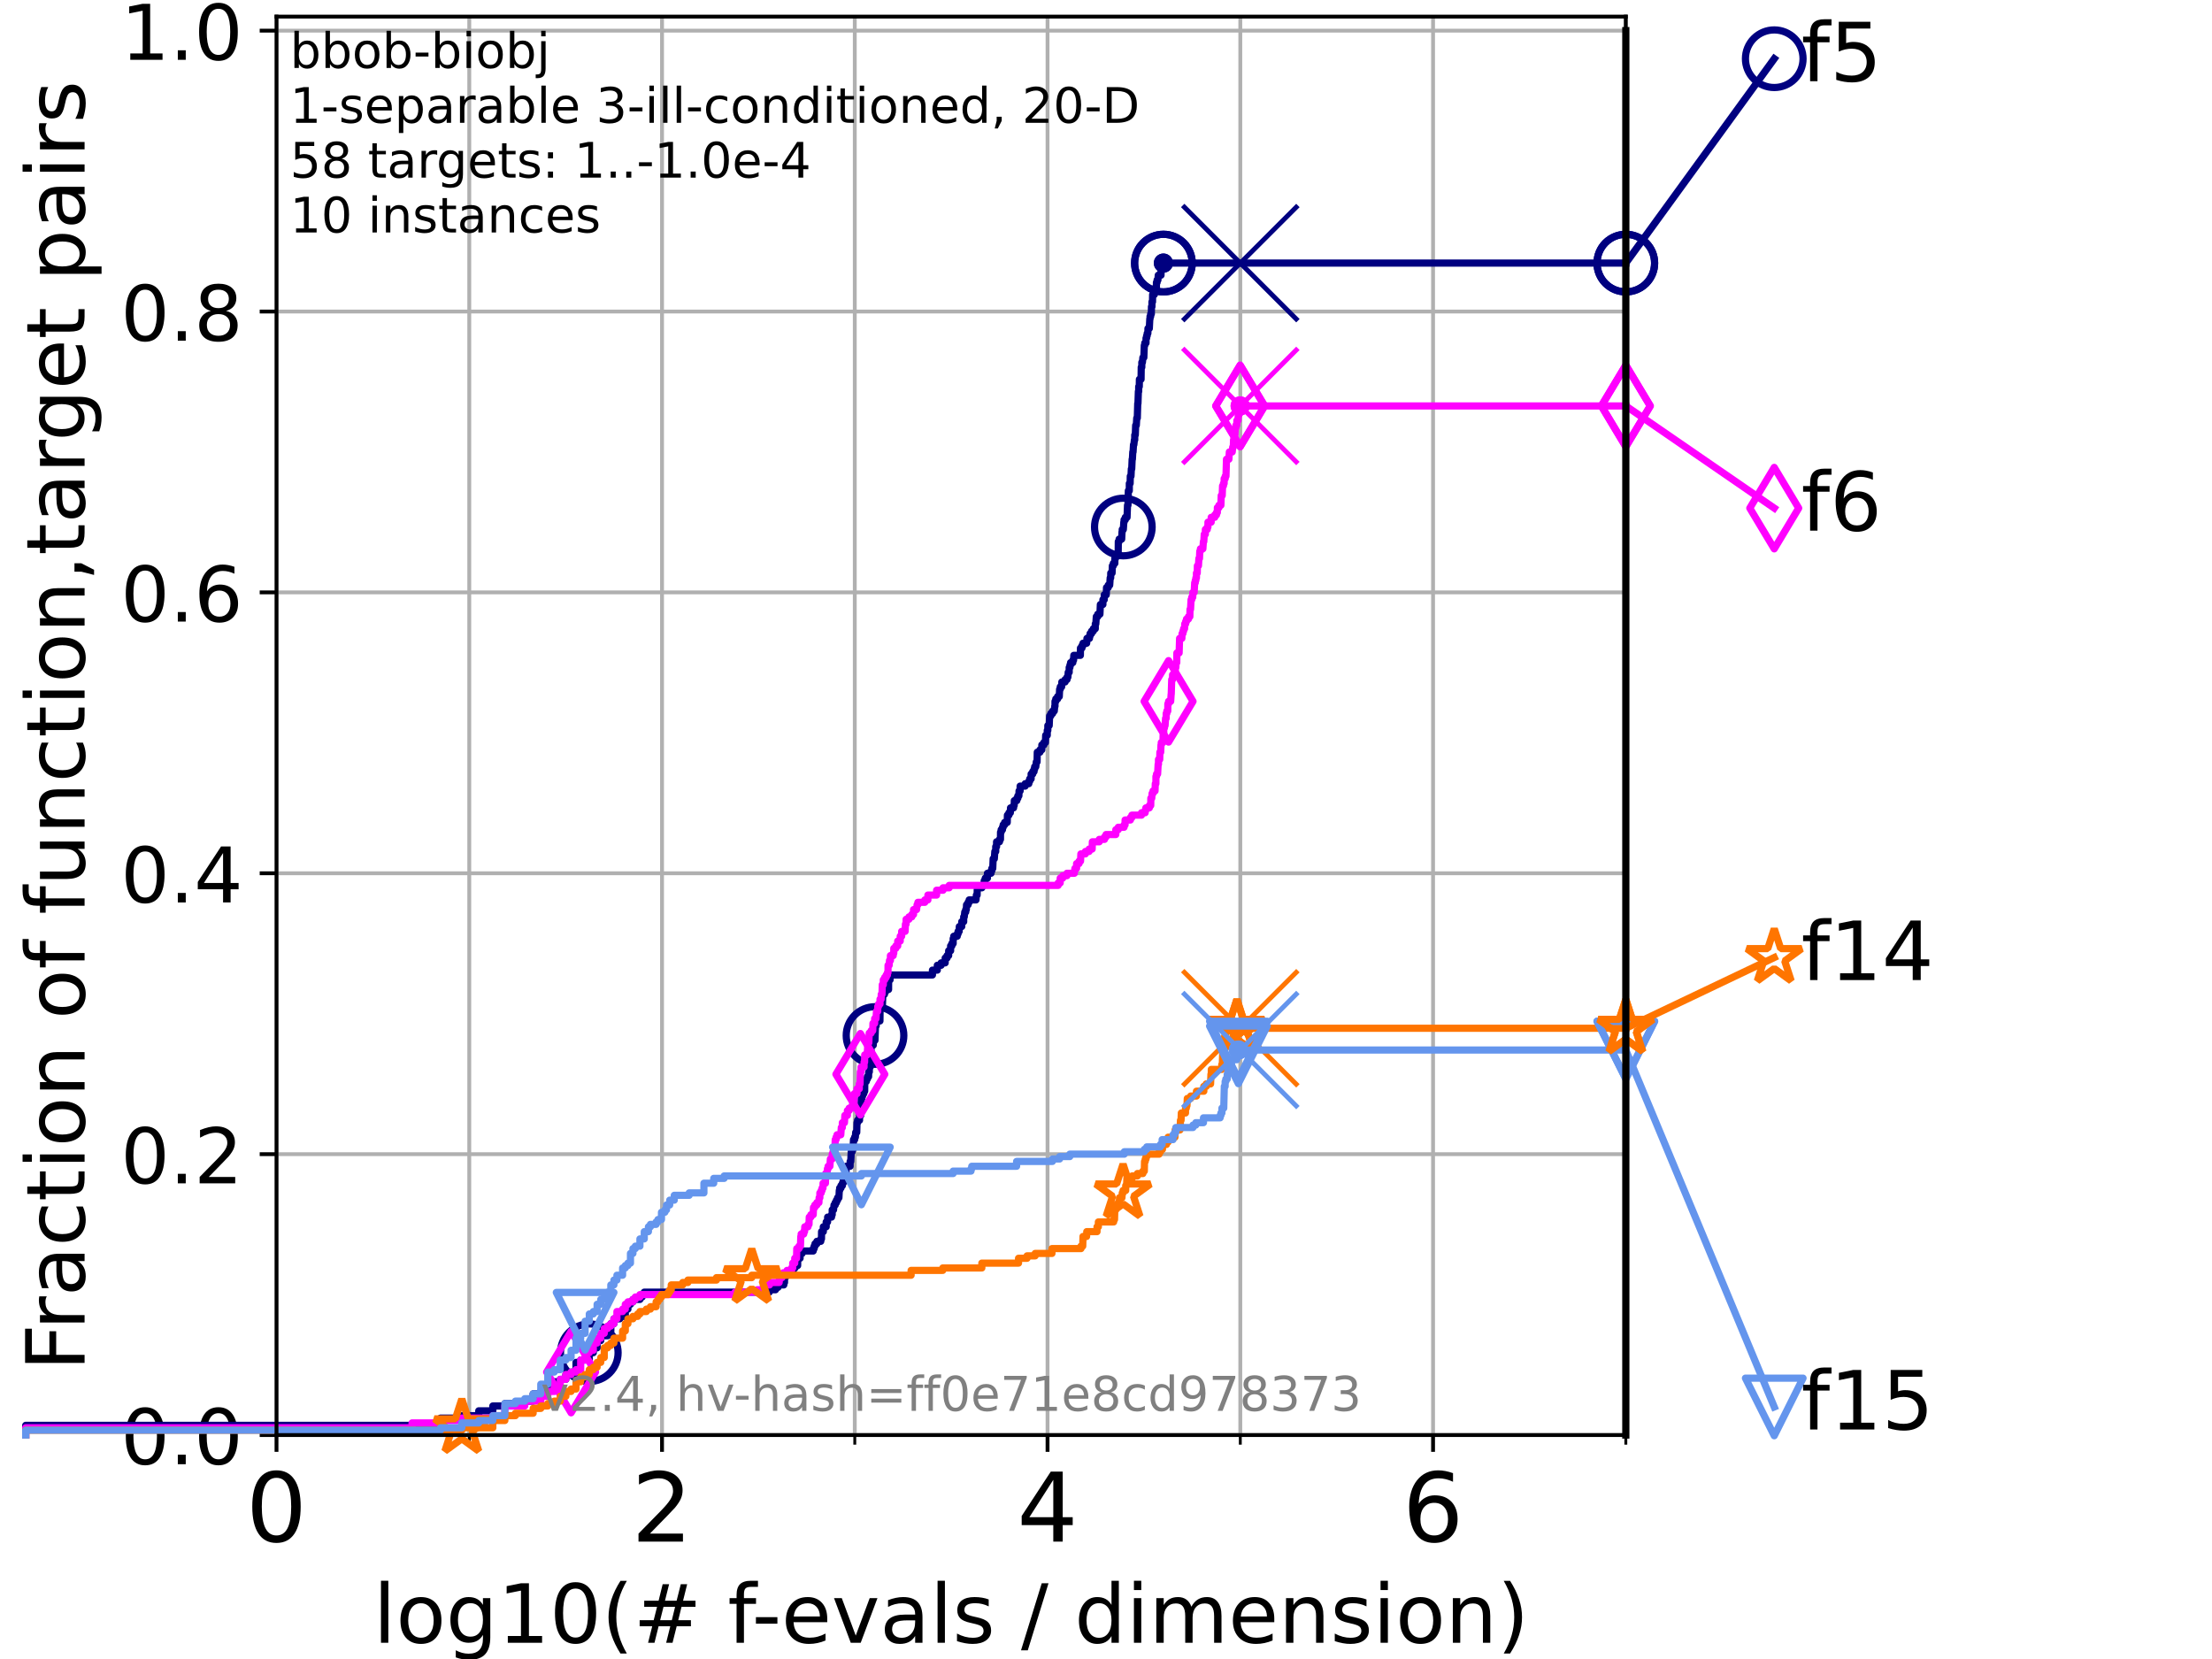 <?xml version="1.0" encoding="utf-8" standalone="no"?>
<!DOCTYPE svg PUBLIC "-//W3C//DTD SVG 1.1//EN"
  "http://www.w3.org/Graphics/SVG/1.1/DTD/svg11.dtd">
<!-- Created with matplotlib (https://matplotlib.org/) -->
<svg height="345.6pt" version="1.1" viewBox="0 0 460.8 345.6" width="460.8pt" xmlns="http://www.w3.org/2000/svg" xmlns:xlink="http://www.w3.org/1999/xlink">
 <defs>
  <style type="text/css">*{stroke-linecap:butt;stroke-linejoin:round;}</style>
 </defs>
 <g id="figure_1">
  <g id="patch_1">
   <path d="M 0 345.6 
L 460.8 345.6 
L 460.8 0 
L 0 0 
z
" style="fill:#ffffff;"/>
  </g>
  <g id="axes_1">
   <g id="patch_2">
    <path d="M 57.6 298.944 
L 338.688 298.944 
L 338.688 3.456 
L 57.6 3.456 
z
" style="fill:#ffffff;"/>
   </g>
   <g id="matplotlib.axis_1">
    <g id="xtick_1">
     <g id="line2d_1">
      <path clip-path="url(#p06c2bba512)" d="M 57.6 298.944 
L 57.6 3.456 
" style="fill:none;stroke:#b0b0b0;stroke-linecap:square;stroke-width:0.8;"/>
     </g>
     <g id="line2d_2">
      <defs>
       <path d="M 0 0 
L 0 3.5 
" id="mbf8ffa634b" style="stroke:#000000;stroke-width:0.8;"/>
      </defs>
      <g>
       <use style="stroke:#000000;stroke-width:0.8;" x="57.6" xlink:href="#mbf8ffa634b" y="298.944"/>
      </g>
     </g>
     <g id="text_1">
      <!-- 0 -->
      <g transform="translate(51.237 321.141)scale(0.2 -0.2)">
       <defs>
        <path d="M 31.781 66.406 
Q 24.172 66.406 20.328 58.906 
Q 16.5 51.422 16.5 36.375 
Q 16.5 21.391 20.328 13.891 
Q 24.172 6.391 31.781 6.391 
Q 39.453 6.391 43.281 13.891 
Q 47.125 21.391 47.125 36.375 
Q 47.125 51.422 43.281 58.906 
Q 39.453 66.406 31.781 66.406 
z
M 31.781 74.219 
Q 44.047 74.219 50.516 64.516 
Q 56.984 54.828 56.984 36.375 
Q 56.984 17.969 50.516 8.266 
Q 44.047 -1.422 31.781 -1.422 
Q 19.531 -1.422 13.062 8.266 
Q 6.594 17.969 6.594 36.375 
Q 6.594 54.828 13.062 64.516 
Q 19.531 74.219 31.781 74.219 
z
" id="DejaVuSans-48"/>
       </defs>
       <use xlink:href="#DejaVuSans-48"/>
      </g>
     </g>
    </g>
    <g id="xtick_2">
     <g id="line2d_3">
      <path clip-path="url(#p06c2bba512)" d="M 137.911 298.944 
L 137.911 3.456 
" style="fill:none;stroke:#b0b0b0;stroke-linecap:square;stroke-width:0.8;"/>
     </g>
     <g id="line2d_4">
      <g>
       <use style="stroke:#000000;stroke-width:0.8;" x="137.911" xlink:href="#mbf8ffa634b" y="298.944"/>
      </g>
     </g>
     <g id="text_2">
      <!-- 2 -->
      <g transform="translate(131.548 321.141)scale(0.2 -0.2)">
       <defs>
        <path d="M 19.188 8.297 
L 53.609 8.297 
L 53.609 0 
L 7.328 0 
L 7.328 8.297 
Q 12.938 14.109 22.625 23.891 
Q 32.328 33.688 34.812 36.531 
Q 39.547 41.844 41.422 45.531 
Q 43.312 49.219 43.312 52.781 
Q 43.312 58.594 39.234 62.25 
Q 35.156 65.922 28.609 65.922 
Q 23.969 65.922 18.812 64.312 
Q 13.672 62.703 7.812 59.422 
L 7.812 69.391 
Q 13.766 71.781 18.938 73 
Q 24.125 74.219 28.422 74.219 
Q 39.75 74.219 46.484 68.547 
Q 53.219 62.891 53.219 53.422 
Q 53.219 48.922 51.531 44.891 
Q 49.859 40.875 45.406 35.406 
Q 44.188 33.984 37.641 27.219 
Q 31.109 20.453 19.188 8.297 
z
" id="DejaVuSans-50"/>
       </defs>
       <use xlink:href="#DejaVuSans-50"/>
      </g>
     </g>
    </g>
    <g id="xtick_3">
     <g id="line2d_5">
      <path clip-path="url(#p06c2bba512)" d="M 218.222 298.944 
L 218.222 3.456 
" style="fill:none;stroke:#b0b0b0;stroke-linecap:square;stroke-width:0.8;"/>
     </g>
     <g id="line2d_6">
      <g>
       <use style="stroke:#000000;stroke-width:0.8;" x="218.222" xlink:href="#mbf8ffa634b" y="298.944"/>
      </g>
     </g>
     <g id="text_3">
      <!-- 4 -->
      <g transform="translate(211.859 321.141)scale(0.2 -0.2)">
       <defs>
        <path d="M 37.797 64.312 
L 12.891 25.391 
L 37.797 25.391 
z
M 35.203 72.906 
L 47.609 72.906 
L 47.609 25.391 
L 58.016 25.391 
L 58.016 17.188 
L 47.609 17.188 
L 47.609 0 
L 37.797 0 
L 37.797 17.188 
L 4.891 17.188 
L 4.891 26.703 
z
" id="DejaVuSans-52"/>
       </defs>
       <use xlink:href="#DejaVuSans-52"/>
      </g>
     </g>
    </g>
    <g id="xtick_4">
     <g id="line2d_7">
      <path clip-path="url(#p06c2bba512)" d="M 298.533 298.944 
L 298.533 3.456 
" style="fill:none;stroke:#b0b0b0;stroke-linecap:square;stroke-width:0.8;"/>
     </g>
     <g id="line2d_8">
      <g>
       <use style="stroke:#000000;stroke-width:0.8;" x="298.533" xlink:href="#mbf8ffa634b" y="298.944"/>
      </g>
     </g>
     <g id="text_4">
      <!-- 6 -->
      <g transform="translate(292.17 321.141)scale(0.2 -0.2)">
       <defs>
        <path d="M 33.016 40.375 
Q 26.375 40.375 22.484 35.828 
Q 18.609 31.297 18.609 23.391 
Q 18.609 15.531 22.484 10.953 
Q 26.375 6.391 33.016 6.391 
Q 39.656 6.391 43.531 10.953 
Q 47.406 15.531 47.406 23.391 
Q 47.406 31.297 43.531 35.828 
Q 39.656 40.375 33.016 40.375 
z
M 52.594 71.297 
L 52.594 62.312 
Q 48.875 64.062 45.094 64.984 
Q 41.312 65.922 37.594 65.922 
Q 27.828 65.922 22.672 59.328 
Q 17.531 52.734 16.797 39.406 
Q 19.672 43.656 24.016 45.922 
Q 28.375 48.188 33.594 48.188 
Q 44.578 48.188 50.953 41.516 
Q 57.328 34.859 57.328 23.391 
Q 57.328 12.156 50.688 5.359 
Q 44.047 -1.422 33.016 -1.422 
Q 20.359 -1.422 13.672 8.266 
Q 6.984 17.969 6.984 36.375 
Q 6.984 53.656 15.188 63.938 
Q 23.391 74.219 37.203 74.219 
Q 40.922 74.219 44.703 73.484 
Q 48.484 72.75 52.594 71.297 
z
" id="DejaVuSans-54"/>
       </defs>
       <use xlink:href="#DejaVuSans-54"/>
      </g>
     </g>
    </g>
    <g id="xtick_5">
     <g id="line2d_9">
      <path clip-path="url(#p06c2bba512)" d="M 97.755 298.944 
L 97.755 3.456 
" style="fill:none;stroke:#b0b0b0;stroke-linecap:square;stroke-width:0.8;"/>
     </g>
     <g id="line2d_10">
      <defs>
       <path d="M 0 0 
L 0 2 
" id="mbb3327113e" style="stroke:#000000;stroke-width:0.6;"/>
      </defs>
      <g>
       <use style="stroke:#000000;stroke-width:0.6;" x="97.755" xlink:href="#mbb3327113e" y="298.944"/>
      </g>
     </g>
    </g>
    <g id="xtick_6">
     <g id="line2d_11">
      <path clip-path="url(#p06c2bba512)" d="M 178.066 298.944 
L 178.066 3.456 
" style="fill:none;stroke:#b0b0b0;stroke-linecap:square;stroke-width:0.8;"/>
     </g>
     <g id="line2d_12">
      <g>
       <use style="stroke:#000000;stroke-width:0.6;" x="178.066" xlink:href="#mbb3327113e" y="298.944"/>
      </g>
     </g>
    </g>
    <g id="xtick_7">
     <g id="line2d_13">
      <path clip-path="url(#p06c2bba512)" d="M 258.377 298.944 
L 258.377 3.456 
" style="fill:none;stroke:#b0b0b0;stroke-linecap:square;stroke-width:0.8;"/>
     </g>
     <g id="line2d_14">
      <g>
       <use style="stroke:#000000;stroke-width:0.6;" x="258.377" xlink:href="#mbb3327113e" y="298.944"/>
      </g>
     </g>
    </g>
    <g id="xtick_8">
     <g id="line2d_15">
      <path clip-path="url(#p06c2bba512)" d="M 338.688 298.944 
L 338.688 3.456 
" style="fill:none;stroke:#b0b0b0;stroke-linecap:square;stroke-width:0.8;"/>
     </g>
     <g id="line2d_16">
      <g>
       <use style="stroke:#000000;stroke-width:0.6;" x="338.688" xlink:href="#mbb3327113e" y="298.944"/>
      </g>
     </g>
    </g>
    <g id="text_5">
     <!-- log10(# f-evals / dimension) -->
     <g transform="translate(77.764 342.218)scale(0.17 -0.17)">
      <defs>
       <path d="M 9.422 75.984 
L 18.406 75.984 
L 18.406 0 
L 9.422 0 
z
" id="DejaVuSans-108"/>
       <path d="M 30.609 48.391 
Q 23.391 48.391 19.188 42.75 
Q 14.984 37.109 14.984 27.297 
Q 14.984 17.484 19.156 11.844 
Q 23.344 6.203 30.609 6.203 
Q 37.797 6.203 41.984 11.859 
Q 46.188 17.531 46.188 27.297 
Q 46.188 37.016 41.984 42.703 
Q 37.797 48.391 30.609 48.391 
z
M 30.609 56 
Q 42.328 56 49.016 48.375 
Q 55.719 40.766 55.719 27.297 
Q 55.719 13.875 49.016 6.219 
Q 42.328 -1.422 30.609 -1.422 
Q 18.844 -1.422 12.172 6.219 
Q 5.516 13.875 5.516 27.297 
Q 5.516 40.766 12.172 48.375 
Q 18.844 56 30.609 56 
z
" id="DejaVuSans-111"/>
       <path d="M 45.406 27.984 
Q 45.406 37.75 41.375 43.109 
Q 37.359 48.484 30.078 48.484 
Q 22.859 48.484 18.828 43.109 
Q 14.797 37.75 14.797 27.984 
Q 14.797 18.266 18.828 12.891 
Q 22.859 7.516 30.078 7.516 
Q 37.359 7.516 41.375 12.891 
Q 45.406 18.266 45.406 27.984 
z
M 54.391 6.781 
Q 54.391 -7.172 48.188 -13.984 
Q 42 -20.797 29.203 -20.797 
Q 24.469 -20.797 20.266 -20.094 
Q 16.062 -19.391 12.109 -17.922 
L 12.109 -9.188 
Q 16.062 -11.328 19.922 -12.344 
Q 23.781 -13.375 27.781 -13.375 
Q 36.625 -13.375 41.016 -8.766 
Q 45.406 -4.156 45.406 5.172 
L 45.406 9.625 
Q 42.625 4.781 38.281 2.391 
Q 33.938 0 27.875 0 
Q 17.828 0 11.672 7.656 
Q 5.516 15.328 5.516 27.984 
Q 5.516 40.672 11.672 48.328 
Q 17.828 56 27.875 56 
Q 33.938 56 38.281 53.609 
Q 42.625 51.219 45.406 46.391 
L 45.406 54.688 
L 54.391 54.688 
z
" id="DejaVuSans-103"/>
       <path d="M 12.406 8.297 
L 28.516 8.297 
L 28.516 63.922 
L 10.984 60.406 
L 10.984 69.391 
L 28.422 72.906 
L 38.281 72.906 
L 38.281 8.297 
L 54.391 8.297 
L 54.391 0 
L 12.406 0 
z
" id="DejaVuSans-49"/>
       <path d="M 31 75.875 
Q 24.469 64.656 21.281 53.656 
Q 18.109 42.672 18.109 31.391 
Q 18.109 20.125 21.312 9.062 
Q 24.516 -2 31 -13.188 
L 23.188 -13.188 
Q 15.875 -1.703 12.234 9.375 
Q 8.594 20.453 8.594 31.391 
Q 8.594 42.281 12.203 53.312 
Q 15.828 64.359 23.188 75.875 
z
" id="DejaVuSans-40"/>
       <path d="M 51.125 44 
L 36.922 44 
L 32.812 27.688 
L 47.125 27.688 
z
M 43.797 71.781 
L 38.719 51.516 
L 52.984 51.516 
L 58.109 71.781 
L 65.922 71.781 
L 60.891 51.516 
L 76.125 51.516 
L 76.125 44 
L 58.984 44 
L 54.984 27.688 
L 70.516 27.688 
L 70.516 20.219 
L 53.078 20.219 
L 48 0 
L 40.188 0 
L 45.219 20.219 
L 30.906 20.219 
L 25.875 0 
L 18.016 0 
L 23.094 20.219 
L 7.719 20.219 
L 7.719 27.688 
L 24.906 27.688 
L 29 44 
L 13.281 44 
L 13.281 51.516 
L 30.906 51.516 
L 35.891 71.781 
z
" id="DejaVuSans-35"/>
       <path id="DejaVuSans-32"/>
       <path d="M 37.109 75.984 
L 37.109 68.5 
L 28.516 68.5 
Q 23.688 68.5 21.797 66.547 
Q 19.922 64.594 19.922 59.516 
L 19.922 54.688 
L 34.719 54.688 
L 34.719 47.703 
L 19.922 47.703 
L 19.922 0 
L 10.891 0 
L 10.891 47.703 
L 2.297 47.703 
L 2.297 54.688 
L 10.891 54.688 
L 10.891 58.5 
Q 10.891 67.625 15.141 71.797 
Q 19.391 75.984 28.609 75.984 
z
" id="DejaVuSans-102"/>
       <path d="M 4.891 31.391 
L 31.203 31.391 
L 31.203 23.391 
L 4.891 23.391 
z
" id="DejaVuSans-45"/>
       <path d="M 56.203 29.594 
L 56.203 25.203 
L 14.891 25.203 
Q 15.484 15.922 20.484 11.062 
Q 25.484 6.203 34.422 6.203 
Q 39.594 6.203 44.453 7.469 
Q 49.312 8.734 54.109 11.281 
L 54.109 2.781 
Q 49.266 0.734 44.188 -0.344 
Q 39.109 -1.422 33.891 -1.422 
Q 20.797 -1.422 13.156 6.188 
Q 5.516 13.812 5.516 26.812 
Q 5.516 40.234 12.766 48.109 
Q 20.016 56 32.328 56 
Q 43.359 56 49.781 48.891 
Q 56.203 41.797 56.203 29.594 
z
M 47.219 32.234 
Q 47.125 39.594 43.094 43.984 
Q 39.062 48.391 32.422 48.391 
Q 24.906 48.391 20.391 44.141 
Q 15.875 39.891 15.188 32.172 
z
" id="DejaVuSans-101"/>
       <path d="M 2.984 54.688 
L 12.5 54.688 
L 29.594 8.797 
L 46.688 54.688 
L 56.203 54.688 
L 35.688 0 
L 23.484 0 
z
" id="DejaVuSans-118"/>
       <path d="M 34.281 27.484 
Q 23.391 27.484 19.188 25 
Q 14.984 22.516 14.984 16.5 
Q 14.984 11.719 18.141 8.906 
Q 21.297 6.109 26.703 6.109 
Q 34.188 6.109 38.703 11.406 
Q 43.219 16.703 43.219 25.484 
L 43.219 27.484 
z
M 52.203 31.203 
L 52.203 0 
L 43.219 0 
L 43.219 8.297 
Q 40.141 3.328 35.547 0.953 
Q 30.953 -1.422 24.312 -1.422 
Q 15.922 -1.422 10.953 3.297 
Q 6 8.016 6 15.922 
Q 6 25.141 12.172 29.828 
Q 18.359 34.516 30.609 34.516 
L 43.219 34.516 
L 43.219 35.406 
Q 43.219 41.609 39.141 45 
Q 35.062 48.391 27.688 48.391 
Q 23 48.391 18.547 47.266 
Q 14.109 46.141 10.016 43.891 
L 10.016 52.203 
Q 14.938 54.109 19.578 55.047 
Q 24.219 56 28.609 56 
Q 40.484 56 46.344 49.844 
Q 52.203 43.703 52.203 31.203 
z
" id="DejaVuSans-97"/>
       <path d="M 44.281 53.078 
L 44.281 44.578 
Q 40.484 46.531 36.375 47.5 
Q 32.281 48.484 27.875 48.484 
Q 21.188 48.484 17.844 46.438 
Q 14.5 44.391 14.5 40.281 
Q 14.5 37.156 16.891 35.375 
Q 19.281 33.594 26.516 31.984 
L 29.594 31.297 
Q 39.156 29.25 43.188 25.516 
Q 47.219 21.781 47.219 15.094 
Q 47.219 7.469 41.188 3.016 
Q 35.156 -1.422 24.609 -1.422 
Q 20.219 -1.422 15.453 -0.562 
Q 10.688 0.297 5.422 2 
L 5.422 11.281 
Q 10.406 8.688 15.234 7.391 
Q 20.062 6.109 24.812 6.109 
Q 31.156 6.109 34.562 8.281 
Q 37.984 10.453 37.984 14.406 
Q 37.984 18.062 35.516 20.016 
Q 33.062 21.969 24.703 23.781 
L 21.578 24.516 
Q 13.234 26.266 9.516 29.906 
Q 5.812 33.547 5.812 39.891 
Q 5.812 47.609 11.281 51.797 
Q 16.75 56 26.812 56 
Q 31.781 56 36.172 55.266 
Q 40.578 54.547 44.281 53.078 
z
" id="DejaVuSans-115"/>
       <path d="M 25.391 72.906 
L 33.688 72.906 
L 8.297 -9.281 
L 0 -9.281 
z
" id="DejaVuSans-47"/>
       <path d="M 45.406 46.391 
L 45.406 75.984 
L 54.391 75.984 
L 54.391 0 
L 45.406 0 
L 45.406 8.203 
Q 42.578 3.328 38.25 0.953 
Q 33.938 -1.422 27.875 -1.422 
Q 17.969 -1.422 11.734 6.484 
Q 5.516 14.406 5.516 27.297 
Q 5.516 40.188 11.734 48.094 
Q 17.969 56 27.875 56 
Q 33.938 56 38.25 53.625 
Q 42.578 51.266 45.406 46.391 
z
M 14.797 27.297 
Q 14.797 17.391 18.875 11.75 
Q 22.953 6.109 30.078 6.109 
Q 37.203 6.109 41.297 11.75 
Q 45.406 17.391 45.406 27.297 
Q 45.406 37.203 41.297 42.844 
Q 37.203 48.484 30.078 48.484 
Q 22.953 48.484 18.875 42.844 
Q 14.797 37.203 14.797 27.297 
z
" id="DejaVuSans-100"/>
       <path d="M 9.422 54.688 
L 18.406 54.688 
L 18.406 0 
L 9.422 0 
z
M 9.422 75.984 
L 18.406 75.984 
L 18.406 64.594 
L 9.422 64.594 
z
" id="DejaVuSans-105"/>
       <path d="M 52 44.188 
Q 55.375 50.25 60.062 53.125 
Q 64.75 56 71.094 56 
Q 79.641 56 84.281 50.016 
Q 88.922 44.047 88.922 33.016 
L 88.922 0 
L 79.891 0 
L 79.891 32.719 
Q 79.891 40.578 77.094 44.375 
Q 74.312 48.188 68.609 48.188 
Q 61.625 48.188 57.562 43.547 
Q 53.516 38.922 53.516 30.906 
L 53.516 0 
L 44.484 0 
L 44.484 32.719 
Q 44.484 40.625 41.703 44.406 
Q 38.922 48.188 33.109 48.188 
Q 26.219 48.188 22.156 43.531 
Q 18.109 38.875 18.109 30.906 
L 18.109 0 
L 9.078 0 
L 9.078 54.688 
L 18.109 54.688 
L 18.109 46.188 
Q 21.188 51.219 25.484 53.609 
Q 29.781 56 35.688 56 
Q 41.656 56 45.828 52.969 
Q 50 49.953 52 44.188 
z
" id="DejaVuSans-109"/>
       <path d="M 54.891 33.016 
L 54.891 0 
L 45.906 0 
L 45.906 32.719 
Q 45.906 40.484 42.875 44.328 
Q 39.844 48.188 33.797 48.188 
Q 26.516 48.188 22.312 43.547 
Q 18.109 38.922 18.109 30.906 
L 18.109 0 
L 9.078 0 
L 9.078 54.688 
L 18.109 54.688 
L 18.109 46.188 
Q 21.344 51.125 25.703 53.562 
Q 30.078 56 35.797 56 
Q 45.219 56 50.047 50.172 
Q 54.891 44.344 54.891 33.016 
z
" id="DejaVuSans-110"/>
       <path d="M 8.016 75.875 
L 15.828 75.875 
Q 23.141 64.359 26.781 53.312 
Q 30.422 42.281 30.422 31.391 
Q 30.422 20.453 26.781 9.375 
Q 23.141 -1.703 15.828 -13.188 
L 8.016 -13.188 
Q 14.5 -2 17.703 9.062 
Q 20.906 20.125 20.906 31.391 
Q 20.906 42.672 17.703 53.656 
Q 14.5 64.656 8.016 75.875 
z
" id="DejaVuSans-41"/>
      </defs>
      <use xlink:href="#DejaVuSans-108"/>
      <use x="27.783" xlink:href="#DejaVuSans-111"/>
      <use x="88.965" xlink:href="#DejaVuSans-103"/>
      <use x="152.441" xlink:href="#DejaVuSans-49"/>
      <use x="216.064" xlink:href="#DejaVuSans-48"/>
      <use x="279.688" xlink:href="#DejaVuSans-40"/>
      <use x="318.701" xlink:href="#DejaVuSans-35"/>
      <use x="402.49" xlink:href="#DejaVuSans-32"/>
      <use x="434.277" xlink:href="#DejaVuSans-102"/>
      <use x="463.982" xlink:href="#DejaVuSans-45"/>
      <use x="500.066" xlink:href="#DejaVuSans-101"/>
      <use x="561.59" xlink:href="#DejaVuSans-118"/>
      <use x="620.77" xlink:href="#DejaVuSans-97"/>
      <use x="682.049" xlink:href="#DejaVuSans-108"/>
      <use x="709.832" xlink:href="#DejaVuSans-115"/>
      <use x="761.932" xlink:href="#DejaVuSans-32"/>
      <use x="793.719" xlink:href="#DejaVuSans-47"/>
      <use x="827.41" xlink:href="#DejaVuSans-32"/>
      <use x="859.197" xlink:href="#DejaVuSans-100"/>
      <use x="922.674" xlink:href="#DejaVuSans-105"/>
      <use x="950.457" xlink:href="#DejaVuSans-109"/>
      <use x="1047.869" xlink:href="#DejaVuSans-101"/>
      <use x="1109.393" xlink:href="#DejaVuSans-110"/>
      <use x="1172.771" xlink:href="#DejaVuSans-115"/>
      <use x="1224.871" xlink:href="#DejaVuSans-105"/>
      <use x="1252.654" xlink:href="#DejaVuSans-111"/>
      <use x="1313.836" xlink:href="#DejaVuSans-110"/>
      <use x="1377.215" xlink:href="#DejaVuSans-41"/>
     </g>
    </g>
   </g>
   <g id="matplotlib.axis_2">
    <g id="ytick_1">
     <g id="line2d_17">
      <path clip-path="url(#p06c2bba512)" d="M 57.6 298.944 
L 338.688 298.944 
" style="fill:none;stroke:#b0b0b0;stroke-linecap:square;stroke-width:0.8;"/>
     </g>
     <g id="line2d_18">
      <defs>
       <path d="M 0 0 
L -3.5 0 
" id="mfcd9f892bb" style="stroke:#000000;stroke-width:0.8;"/>
      </defs>
      <g>
       <use style="stroke:#000000;stroke-width:0.8;" x="57.6" xlink:href="#mfcd9f892bb" y="298.944"/>
      </g>
     </g>
     <g id="text_6">
      <!-- 0.0 -->
      <g transform="translate(25.155 305.023)scale(0.16 -0.16)">
       <defs>
        <path d="M 10.688 12.406 
L 21 12.406 
L 21 0 
L 10.688 0 
z
" id="DejaVuSans-46"/>
       </defs>
       <use xlink:href="#DejaVuSans-48"/>
       <use x="63.623" xlink:href="#DejaVuSans-46"/>
       <use x="95.41" xlink:href="#DejaVuSans-48"/>
      </g>
     </g>
    </g>
    <g id="ytick_2">
     <g id="line2d_19">
      <path clip-path="url(#p06c2bba512)" d="M 57.6 240.432 
L 338.688 240.432 
" style="fill:none;stroke:#b0b0b0;stroke-linecap:square;stroke-width:0.8;"/>
     </g>
     <g id="line2d_20">
      <g>
       <use style="stroke:#000000;stroke-width:0.8;" x="57.6" xlink:href="#mfcd9f892bb" y="240.432"/>
      </g>
     </g>
     <g id="text_7">
      <!-- 0.2 -->
      <g transform="translate(25.155 246.51)scale(0.16 -0.16)">
       <use xlink:href="#DejaVuSans-48"/>
       <use x="63.623" xlink:href="#DejaVuSans-46"/>
       <use x="95.41" xlink:href="#DejaVuSans-50"/>
      </g>
     </g>
    </g>
    <g id="ytick_3">
     <g id="line2d_21">
      <path clip-path="url(#p06c2bba512)" d="M 57.6 181.919 
L 338.688 181.919 
" style="fill:none;stroke:#b0b0b0;stroke-linecap:square;stroke-width:0.8;"/>
     </g>
     <g id="line2d_22">
      <g>
       <use style="stroke:#000000;stroke-width:0.8;" x="57.6" xlink:href="#mfcd9f892bb" y="181.919"/>
      </g>
     </g>
     <g id="text_8">
      <!-- 0.4 -->
      <g transform="translate(25.155 187.998)scale(0.16 -0.16)">
       <use xlink:href="#DejaVuSans-48"/>
       <use x="63.623" xlink:href="#DejaVuSans-46"/>
       <use x="95.41" xlink:href="#DejaVuSans-52"/>
      </g>
     </g>
    </g>
    <g id="ytick_4">
     <g id="line2d_23">
      <path clip-path="url(#p06c2bba512)" d="M 57.6 123.407 
L 338.688 123.407 
" style="fill:none;stroke:#b0b0b0;stroke-linecap:square;stroke-width:0.8;"/>
     </g>
     <g id="line2d_24">
      <g>
       <use style="stroke:#000000;stroke-width:0.8;" x="57.6" xlink:href="#mfcd9f892bb" y="123.407"/>
      </g>
     </g>
     <g id="text_9">
      <!-- 0.6 -->
      <g transform="translate(25.155 129.485)scale(0.16 -0.16)">
       <use xlink:href="#DejaVuSans-48"/>
       <use x="63.623" xlink:href="#DejaVuSans-46"/>
       <use x="95.41" xlink:href="#DejaVuSans-54"/>
      </g>
     </g>
    </g>
    <g id="ytick_5">
     <g id="line2d_25">
      <path clip-path="url(#p06c2bba512)" d="M 57.6 64.894 
L 338.688 64.894 
" style="fill:none;stroke:#b0b0b0;stroke-linecap:square;stroke-width:0.8;"/>
     </g>
     <g id="line2d_26">
      <g>
       <use style="stroke:#000000;stroke-width:0.8;" x="57.6" xlink:href="#mfcd9f892bb" y="64.894"/>
      </g>
     </g>
     <g id="text_10">
      <!-- 0.8 -->
      <g transform="translate(25.155 70.973)scale(0.16 -0.16)">
       <defs>
        <path d="M 31.781 34.625 
Q 24.75 34.625 20.719 30.859 
Q 16.703 27.094 16.703 20.516 
Q 16.703 13.922 20.719 10.156 
Q 24.75 6.391 31.781 6.391 
Q 38.812 6.391 42.859 10.172 
Q 46.922 13.969 46.922 20.516 
Q 46.922 27.094 42.891 30.859 
Q 38.875 34.625 31.781 34.625 
z
M 21.922 38.812 
Q 15.578 40.375 12.031 44.719 
Q 8.5 49.078 8.5 55.328 
Q 8.5 64.062 14.719 69.141 
Q 20.953 74.219 31.781 74.219 
Q 42.672 74.219 48.875 69.141 
Q 55.078 64.062 55.078 55.328 
Q 55.078 49.078 51.531 44.719 
Q 48 40.375 41.703 38.812 
Q 48.828 37.156 52.797 32.312 
Q 56.781 27.484 56.781 20.516 
Q 56.781 9.906 50.312 4.234 
Q 43.844 -1.422 31.781 -1.422 
Q 19.734 -1.422 13.25 4.234 
Q 6.781 9.906 6.781 20.516 
Q 6.781 27.484 10.781 32.312 
Q 14.797 37.156 21.922 38.812 
z
M 18.312 54.391 
Q 18.312 48.734 21.844 45.562 
Q 25.391 42.391 31.781 42.391 
Q 38.141 42.391 41.719 45.562 
Q 45.312 48.734 45.312 54.391 
Q 45.312 60.062 41.719 63.234 
Q 38.141 66.406 31.781 66.406 
Q 25.391 66.406 21.844 63.234 
Q 18.312 60.062 18.312 54.391 
z
" id="DejaVuSans-56"/>
       </defs>
       <use xlink:href="#DejaVuSans-48"/>
       <use x="63.623" xlink:href="#DejaVuSans-46"/>
       <use x="95.41" xlink:href="#DejaVuSans-56"/>
      </g>
     </g>
    </g>
    <g id="ytick_6">
     <g id="line2d_27">
      <path clip-path="url(#p06c2bba512)" d="M 57.6 6.382 
L 338.688 6.382 
" style="fill:none;stroke:#b0b0b0;stroke-linecap:square;stroke-width:0.8;"/>
     </g>
     <g id="line2d_28">
      <g>
       <use style="stroke:#000000;stroke-width:0.8;" x="57.6" xlink:href="#mfcd9f892bb" y="6.382"/>
      </g>
     </g>
     <g id="text_11">
      <!-- 1.0 -->
      <g transform="translate(25.155 12.46)scale(0.16 -0.16)">
       <use xlink:href="#DejaVuSans-49"/>
       <use x="63.623" xlink:href="#DejaVuSans-46"/>
       <use x="95.41" xlink:href="#DejaVuSans-48"/>
      </g>
     </g>
    </g>
    <g id="text_12">
     <!-- Fraction of function,target pairs -->
     <g transform="translate(17.62 285.585)rotate(-90)scale(0.17 -0.17)">
      <defs>
       <path d="M 9.812 72.906 
L 51.703 72.906 
L 51.703 64.594 
L 19.672 64.594 
L 19.672 43.109 
L 48.578 43.109 
L 48.578 34.812 
L 19.672 34.812 
L 19.672 0 
L 9.812 0 
z
" id="DejaVuSans-70"/>
       <path d="M 41.109 46.297 
Q 39.594 47.172 37.812 47.578 
Q 36.031 48 33.891 48 
Q 26.266 48 22.188 43.047 
Q 18.109 38.094 18.109 28.812 
L 18.109 0 
L 9.078 0 
L 9.078 54.688 
L 18.109 54.688 
L 18.109 46.188 
Q 20.953 51.172 25.484 53.578 
Q 30.031 56 36.531 56 
Q 37.453 56 38.578 55.875 
Q 39.703 55.766 41.062 55.516 
z
" id="DejaVuSans-114"/>
       <path d="M 48.781 52.594 
L 48.781 44.188 
Q 44.969 46.297 41.141 47.344 
Q 37.312 48.391 33.406 48.391 
Q 24.656 48.391 19.812 42.844 
Q 14.984 37.312 14.984 27.297 
Q 14.984 17.281 19.812 11.734 
Q 24.656 6.203 33.406 6.203 
Q 37.312 6.203 41.141 7.25 
Q 44.969 8.297 48.781 10.406 
L 48.781 2.094 
Q 45.016 0.344 40.984 -0.531 
Q 36.969 -1.422 32.422 -1.422 
Q 20.062 -1.422 12.781 6.344 
Q 5.516 14.109 5.516 27.297 
Q 5.516 40.672 12.859 48.328 
Q 20.219 56 33.016 56 
Q 37.156 56 41.109 55.141 
Q 45.062 54.297 48.781 52.594 
z
" id="DejaVuSans-99"/>
       <path d="M 18.312 70.219 
L 18.312 54.688 
L 36.812 54.688 
L 36.812 47.703 
L 18.312 47.703 
L 18.312 18.016 
Q 18.312 11.328 20.141 9.422 
Q 21.969 7.516 27.594 7.516 
L 36.812 7.516 
L 36.812 0 
L 27.594 0 
Q 17.188 0 13.234 3.875 
Q 9.281 7.766 9.281 18.016 
L 9.281 47.703 
L 2.688 47.703 
L 2.688 54.688 
L 9.281 54.688 
L 9.281 70.219 
z
" id="DejaVuSans-116"/>
       <path d="M 8.5 21.578 
L 8.5 54.688 
L 17.484 54.688 
L 17.484 21.922 
Q 17.484 14.156 20.5 10.266 
Q 23.531 6.391 29.594 6.391 
Q 36.859 6.391 41.078 11.031 
Q 45.312 15.672 45.312 23.688 
L 45.312 54.688 
L 54.297 54.688 
L 54.297 0 
L 45.312 0 
L 45.312 8.406 
Q 42.047 3.422 37.719 1 
Q 33.406 -1.422 27.688 -1.422 
Q 18.266 -1.422 13.375 4.438 
Q 8.5 10.297 8.5 21.578 
z
M 31.109 56 
z
" id="DejaVuSans-117"/>
       <path d="M 11.719 12.406 
L 22.016 12.406 
L 22.016 4 
L 14.016 -11.625 
L 7.719 -11.625 
L 11.719 4 
z
" id="DejaVuSans-44"/>
       <path d="M 18.109 8.203 
L 18.109 -20.797 
L 9.078 -20.797 
L 9.078 54.688 
L 18.109 54.688 
L 18.109 46.391 
Q 20.953 51.266 25.266 53.625 
Q 29.594 56 35.594 56 
Q 45.562 56 51.781 48.094 
Q 58.016 40.188 58.016 27.297 
Q 58.016 14.406 51.781 6.484 
Q 45.562 -1.422 35.594 -1.422 
Q 29.594 -1.422 25.266 0.953 
Q 20.953 3.328 18.109 8.203 
z
M 48.688 27.297 
Q 48.688 37.203 44.609 42.844 
Q 40.531 48.484 33.406 48.484 
Q 26.266 48.484 22.188 42.844 
Q 18.109 37.203 18.109 27.297 
Q 18.109 17.391 22.188 11.75 
Q 26.266 6.109 33.406 6.109 
Q 40.531 6.109 44.609 11.75 
Q 48.688 17.391 48.688 27.297 
z
" id="DejaVuSans-112"/>
      </defs>
      <use xlink:href="#DejaVuSans-70"/>
      <use x="50.27" xlink:href="#DejaVuSans-114"/>
      <use x="91.383" xlink:href="#DejaVuSans-97"/>
      <use x="152.662" xlink:href="#DejaVuSans-99"/>
      <use x="207.643" xlink:href="#DejaVuSans-116"/>
      <use x="246.852" xlink:href="#DejaVuSans-105"/>
      <use x="274.635" xlink:href="#DejaVuSans-111"/>
      <use x="335.816" xlink:href="#DejaVuSans-110"/>
      <use x="399.195" xlink:href="#DejaVuSans-32"/>
      <use x="430.982" xlink:href="#DejaVuSans-111"/>
      <use x="492.164" xlink:href="#DejaVuSans-102"/>
      <use x="527.369" xlink:href="#DejaVuSans-32"/>
      <use x="559.156" xlink:href="#DejaVuSans-102"/>
      <use x="594.361" xlink:href="#DejaVuSans-117"/>
      <use x="657.74" xlink:href="#DejaVuSans-110"/>
      <use x="721.119" xlink:href="#DejaVuSans-99"/>
      <use x="776.1" xlink:href="#DejaVuSans-116"/>
      <use x="815.309" xlink:href="#DejaVuSans-105"/>
      <use x="843.092" xlink:href="#DejaVuSans-111"/>
      <use x="904.273" xlink:href="#DejaVuSans-110"/>
      <use x="967.652" xlink:href="#DejaVuSans-44"/>
      <use x="999.439" xlink:href="#DejaVuSans-116"/>
      <use x="1038.648" xlink:href="#DejaVuSans-97"/>
      <use x="1099.928" xlink:href="#DejaVuSans-114"/>
      <use x="1139.291" xlink:href="#DejaVuSans-103"/>
      <use x="1202.768" xlink:href="#DejaVuSans-101"/>
      <use x="1264.291" xlink:href="#DejaVuSans-116"/>
      <use x="1303.5" xlink:href="#DejaVuSans-32"/>
      <use x="1335.287" xlink:href="#DejaVuSans-112"/>
      <use x="1398.764" xlink:href="#DejaVuSans-97"/>
      <use x="1460.043" xlink:href="#DejaVuSans-105"/>
      <use x="1487.826" xlink:href="#DejaVuSans-114"/>
      <use x="1528.939" xlink:href="#DejaVuSans-115"/>
     </g>
    </g>
   </g>
   <g id="line2d_29">
    <defs>
     <path d="M 0 1.5 
C 0.398 1.5 0.779 1.342 1.061 1.061 
C 1.342 0.779 1.5 0.398 1.5 0 
C 1.5 -0.398 1.342 -0.779 1.061 -1.061 
C 0.779 -1.342 0.398 -1.5 0 -1.5 
C -0.398 -1.5 -0.779 -1.342 -1.061 -1.061 
C -1.342 -0.779 -1.5 -0.398 -1.5 0 
C -1.5 0.398 -1.342 0.779 -1.061 1.061 
C -0.779 1.342 -0.398 1.5 0 1.5 
z
" id="m623b6a369a" style="stroke:#000080;"/>
    </defs>
    <g>
     <use style="fill:#000080;stroke:#000080;" x="242.36" xlink:href="#m623b6a369a" y="54.806"/>
     <use style="fill:#000080;stroke:#000080;" x="242.36" xlink:href="#m623b6a369a" y="54.806"/>
    </g>
   </g>
   <g id="line2d_30">
    <path d="M 5.357 298.944 
L 5.357 296.926 
L 91.783 296.926 
L 91.783 295.413 
L 96.206 295.413 
L 96.206 294.909 
L 99.732 294.909 
L 99.732 293.9 
L 102.663 293.9 
L 102.663 292.891 
L 105.172 292.891 
L 105.172 292.387 
L 109.312 292.387 
L 109.312 291.882 
L 111.064 291.882 
L 111.064 290.369 
L 112.656 290.369 
L 112.656 289.864 
L 114.114 289.864 
L 114.114 288.856 
L 115.46 288.856 
L 115.46 287.847 
L 116.71 287.847 
L 116.71 287.342 
L 117.876 287.342 
L 117.876 286.334 
L 118.968 286.334 
L 118.968 285.829 
L 119.997 285.829 
L 119.997 283.811 
L 120.968 283.811 
L 120.968 283.307 
L 122.761 283.307 
L 122.761 281.794 
L 123.594 281.794 
L 123.594 280.785 
L 124.388 280.785 
L 124.388 279.272 
L 125.147 279.272 
L 125.147 278.263 
L 126.574 278.263 
L 126.574 277.254 
L 127.246 277.254 
L 127.246 275.741 
L 127.892 275.741 
L 127.892 274.732 
L 129.118 274.732 
L 129.118 274.228 
L 130.264 274.228 
L 130.264 272.714 
L 130.809 272.714 
L 130.809 271.705 
L 131.338 271.705 
L 131.338 271.201 
L 131.852 271.201 
L 131.852 270.697 
L 133.307 270.697 
L 133.307 270.192 
L 133.767 270.192 
L 133.767 269.688 
L 134.214 269.688 
L 134.214 269.183 
L 160.249 269.183 
L 160.249 268.679 
L 161.553 268.679 
L 161.553 268.175 
L 162.082 268.175 
L 162.082 267.67 
L 163.281 267.67 
L 163.281 267.166 
L 163.427 267.166 
L 163.427 266.157 
L 163.59 266.157 
L 163.59 265.652 
L 163.747 265.652 
L 163.747 265.148 
L 165.208 265.148 
L 165.208 264.139 
L 165.61 264.139 
L 165.61 263.635 
L 166.164 263.635 
L 166.185 262.121 
L 166.669 262.121 
L 166.669 261.113 
L 167.103 261.113 
L 167.103 260.608 
L 169.405 260.608 
L 169.405 260.104 
L 169.604 260.104 
L 169.604 259.599 
L 169.779 259.599 
L 169.779 259.095 
L 170.173 259.095 
L 170.173 258.591 
L 170.979 258.591 
L 170.979 258.086 
L 171.129 258.086 
L 171.146 256.573 
L 171.514 256.573 
L 171.514 255.564 
L 172.111 255.564 
L 172.111 254.555 
L 172.397 254.555 
L 172.414 253.546 
L 173.221 253.546 
L 173.221 253.042 
L 173.364 253.042 
L 173.364 252.033 
L 173.641 252.033 
L 173.741 251.024 
L 173.992 251.024 
L 173.992 250.52 
L 174.247 250.52 
L 174.247 250.015 
L 174.485 250.015 
L 174.485 249.511 
L 174.759 249.511 
L 174.839 247.998 
L 174.915 247.998 
L 174.915 247.493 
L 175.19 247.493 
L 175.19 246.989 
L 175.482 246.989 
L 175.482 246.485 
L 175.644 246.485 
L 175.644 245.98 
L 176.192 245.98 
L 176.287 242.954 
L 177.091 242.954 
L 177.096 241.945 
L 177.224 241.945 
L 177.328 239.927 
L 177.521 239.927 
L 177.521 239.423 
L 177.698 239.423 
L 177.805 237.405 
L 178.035 237.405 
L 178.035 236.901 
L 178.184 236.901 
L 178.256 235.892 
L 178.475 235.892 
L 178.53 233.874 
L 178.647 233.874 
L 178.647 233.37 
L 179.056 233.37 
L 179.056 232.361 
L 179.312 232.361 
L 179.402 228.83 
L 179.548 228.83 
L 179.548 228.325 
L 179.698 228.325 
L 179.698 227.821 
L 179.945 227.821 
L 179.945 227.317 
L 180.132 227.317 
L 180.147 225.299 
L 180.457 225.299 
L 180.457 224.795 
L 180.682 224.795 
L 180.682 224.29 
L 180.942 224.29 
L 180.964 223.281 
L 181.097 223.281 
L 181.097 222.272 
L 181.289 222.272 
L 181.384 219.246 
L 181.449 219.246 
L 181.456 217.733 
L 181.917 217.733 
L 181.969 216.724 
L 182.27 216.724 
L 182.379 213.697 
L 182.535 213.697 
L 182.535 212.689 
L 183.306 212.689 
L 183.341 209.662 
L 183.817 209.662 
L 183.904 207.14 
L 184.257 207.14 
L 184.257 206.636 
L 184.466 206.636 
L 184.466 206.131 
L 185.106 206.131 
L 185.119 204.113 
L 185.421 204.113 
L 185.421 203.105 
L 194.245 203.105 
L 194.245 202.096 
L 195.26 202.096 
L 195.26 201.087 
L 196.052 201.087 
L 196.052 200.583 
L 196.899 200.583 
L 196.899 199.574 
L 197.287 199.574 
L 197.287 199.069 
L 197.623 199.069 
L 197.623 198.06 
L 198.03 198.06 
L 198.03 197.052 
L 198.288 197.052 
L 198.288 196.547 
L 198.56 196.547 
L 198.56 195.538 
L 198.682 195.538 
L 198.682 195.034 
L 199.412 195.034 
L 199.412 194.529 
L 199.586 194.529 
L 199.586 194.025 
L 199.813 194.025 
L 199.842 193.016 
L 200.349 193.016 
L 200.349 192.007 
L 200.753 192.007 
L 200.753 190.999 
L 200.873 190.999 
L 200.978 189.99 
L 201.177 189.99 
L 201.177 189.485 
L 201.303 189.485 
L 201.35 188.476 
L 201.671 188.476 
L 201.671 187.972 
L 201.895 187.972 
L 201.895 187.468 
L 203.317 187.468 
L 203.396 186.459 
L 203.554 186.459 
L 203.585 184.946 
L 204.545 184.946 
L 204.545 184.441 
L 204.957 184.441 
L 205.043 183.432 
L 205.253 183.432 
L 205.253 182.928 
L 205.7 182.928 
L 205.7 181.919 
L 206.448 181.919 
L 206.448 181.415 
L 206.613 181.415 
L 206.613 180.91 
L 206.807 180.91 
L 206.892 178.893 
L 207.136 178.893 
L 207.24 177.379 
L 207.428 177.379 
L 207.428 176.37 
L 207.603 176.37 
L 207.603 175.362 
L 208.212 175.362 
L 208.212 174.857 
L 208.415 174.857 
L 208.428 173.344 
L 208.56 173.344 
L 208.56 172.84 
L 208.831 172.84 
L 208.831 172.335 
L 208.972 172.335 
L 208.972 171.831 
L 209.28 171.831 
L 209.28 171.326 
L 209.825 171.326 
L 209.862 169.813 
L 210.175 169.813 
L 210.175 169.309 
L 210.472 169.309 
L 210.507 168.3 
L 211.143 168.3 
L 211.143 167.795 
L 211.279 167.795 
L 211.3 166.787 
L 211.822 166.787 
L 211.822 166.282 
L 212.039 166.282 
L 212.039 165.778 
L 212.256 165.778 
L 212.284 164.769 
L 212.51 164.769 
L 212.51 163.76 
L 213.568 163.76 
L 213.568 163.256 
L 214.321 163.256 
L 214.321 162.751 
L 214.507 162.751 
L 214.507 162.247 
L 214.802 162.247 
L 214.802 161.238 
L 215.137 161.238 
L 215.137 160.733 
L 215.41 160.733 
L 215.41 160.229 
L 215.539 160.229 
L 215.539 159.725 
L 215.774 159.725 
L 215.88 158.716 
L 216.041 158.716 
L 216.083 156.698 
L 216.643 156.698 
L 216.643 156.194 
L 217.032 156.194 
L 217.032 155.185 
L 217.455 155.185 
L 217.455 154.68 
L 217.78 154.68 
L 217.835 153.167 
L 218.163 153.167 
L 218.163 152.158 
L 218.283 152.158 
L 218.283 151.15 
L 218.564 151.15 
L 218.656 149.132 
L 218.908 149.132 
L 218.908 148.627 
L 219.286 148.627 
L 219.286 148.123 
L 219.623 148.123 
L 219.719 147.114 
L 219.775 147.114 
L 219.775 146.105 
L 219.939 146.105 
L 219.939 145.601 
L 220.319 145.601 
L 220.319 145.097 
L 220.666 145.097 
L 220.737 143.583 
L 220.873 143.583 
L 220.873 143.079 
L 221.157 143.079 
L 221.197 142.07 
L 221.875 142.07 
L 221.875 141.566 
L 222.277 141.566 
L 222.277 141.061 
L 222.461 141.061 
L 222.526 140.052 
L 222.731 140.052 
L 222.731 139.044 
L 222.887 139.044 
L 222.887 138.539 
L 223.022 138.539 
L 223.022 138.035 
L 223.486 138.035 
L 223.486 137.53 
L 223.646 137.53 
L 223.694 136.521 
L 225.061 136.521 
L 225.08 135.008 
L 225.392 135.008 
L 225.392 134.504 
L 225.605 134.504 
L 225.605 133.999 
L 226.374 133.999 
L 226.432 132.991 
L 226.954 132.991 
L 226.954 132.486 
L 227.085 132.486 
L 227.085 131.982 
L 227.391 131.982 
L 227.391 131.477 
L 227.758 131.477 
L 227.758 130.973 
L 228.168 130.973 
L 228.168 129.964 
L 228.279 129.964 
L 228.383 128.451 
L 228.681 128.451 
L 228.681 127.946 
L 229.135 127.946 
L 229.226 125.929 
L 229.755 125.929 
L 229.755 124.92 
L 230.036 124.92 
L 230.036 123.911 
L 230.455 123.911 
L 230.507 122.398 
L 230.865 122.398 
L 230.865 121.893 
L 231.169 121.893 
L 231.272 120.38 
L 231.376 120.38 
L 231.388 119.371 
L 231.667 119.371 
L 231.725 117.858 
L 231.926 117.858 
L 231.926 117.354 
L 232.241 117.354 
L 232.242 116.345 
L 232.38 116.345 
L 232.38 115.84 
L 232.64 115.84 
L 232.64 115.336 
L 232.939 115.336 
L 232.963 112.814 
L 233.137 112.814 
L 233.137 112.309 
L 233.665 112.309 
L 233.736 110.796 
L 233.781 110.796 
L 233.781 110.292 
L 234.01 110.292 
L 234.109 108.778 
L 234.164 108.778 
L 234.164 108.274 
L 234.423 108.274 
L 234.423 107.77 
L 234.784 107.77 
L 234.881 105.248 
L 234.974 105.248 
L 235.054 102.221 
L 235.254 102.221 
L 235.259 100.708 
L 235.428 100.708 
L 235.459 99.195 
L 235.608 99.195 
L 235.678 97.681 
L 235.759 97.681 
L 235.847 95.664 
L 235.897 95.664 
L 235.98 94.15 
L 236.037 94.15 
L 236.126 92.637 
L 236.205 92.637 
L 236.313 91.628 
L 236.385 91.628 
L 236.385 90.619 
L 236.502 90.619 
L 236.579 88.602 
L 236.714 88.602 
L 236.804 87.088 
L 236.922 87.088 
L 237.009 84.062 
L 237.057 84.062 
L 237.144 81.54 
L 237.211 81.54 
L 237.211 80.531 
L 237.332 80.531 
L 237.358 79.018 
L 237.704 79.018 
L 237.739 76.496 
L 237.859 76.496 
L 237.859 75.487 
L 237.988 75.487 
L 238.082 74.478 
L 238.283 74.478 
L 238.379 71.956 
L 238.475 71.956 
L 238.475 71.452 
L 238.737 71.452 
L 238.737 70.443 
L 238.858 70.443 
L 238.858 69.938 
L 238.982 69.938 
L 238.982 69.434 
L 239.123 69.434 
L 239.14 68.425 
L 239.423 68.425 
L 239.525 66.407 
L 239.576 66.407 
L 239.576 65.903 
L 239.706 65.903 
L 239.706 65.399 
L 239.846 65.399 
L 239.87 63.885 
L 239.971 63.885 
L 239.971 62.876 
L 240.09 62.876 
L 240.112 61.363 
L 240.476 61.363 
L 240.476 60.354 
L 240.702 60.354 
L 240.702 59.85 
L 240.905 59.85 
L 240.905 58.841 
L 241.043 58.841 
L 241.043 58.337 
L 241.218 58.337 
L 241.287 57.328 
L 241.863 57.328 
L 241.863 56.319 
L 242.114 56.319 
L 242.114 55.31 
L 242.36 55.31 
L 242.36 54.806 
L 338.688 54.806 
L 338.688 54.806 
" style="fill:none;stroke:#000080;stroke-linecap:square;stroke-width:1.5;"/>
   </g>
   <g id="line2d_31">
    <defs>
     <path d="M 0 6 
C 1.591 6 3.117 5.368 4.243 4.243 
C 5.368 3.117 6 1.591 6 0 
C 6 -1.591 5.368 -3.117 4.243 -4.243 
C 3.117 -5.368 1.591 -6 0 -6 
C -1.591 -6 -3.117 -5.368 -4.243 -4.243 
C -5.368 -3.117 -6 -1.591 -6 0 
C -6 1.591 -5.368 3.117 -4.243 4.243 
C -3.117 5.368 -1.591 6 0 6 
z
" id="m6717e4e554" style="stroke:#000080;stroke-width:1.5;"/>
    </defs>
    <g>
     <use style="fill-opacity:0;stroke:#000080;stroke-width:1.5;" x="122.761" xlink:href="#m6717e4e554" y="281.794"/>
     <use style="fill-opacity:0;stroke:#000080;stroke-width:1.5;" x="182.283" xlink:href="#m6717e4e554" y="215.715"/>
     <use style="fill-opacity:0;stroke:#000080;stroke-width:1.5;" x="234.01" xlink:href="#m6717e4e554" y="109.787"/>
     <use style="fill-opacity:0;stroke:#000080;stroke-width:1.5;" x="242.36" xlink:href="#m6717e4e554" y="54.806"/>
     <use style="fill-opacity:0;stroke:#000080;stroke-width:1.5;" x="242.36" xlink:href="#m6717e4e554" y="54.806"/>
     <use style="fill-opacity:0;stroke:#000080;stroke-width:1.5;" x="338.688" xlink:href="#m6717e4e554" y="54.806"/>
    </g>
   </g>
   <g id="line2d_32">
    <path style="fill:none;stroke:#000080;stroke-linecap:square;stroke-width:1.5;"/>
    <g/>
   </g>
   <g id="line2d_33">
    <path clip-path="url(#p06c2bba512)" d="M 258.377 54.806 
" style="fill:none;stroke:#000080;stroke-linecap:square;stroke-width:1.5;"/>
    <defs>
     <path d="M -12 12 
L 12 -12 
M -12 -12 
L 12 12 
" id="mb0982034e9" style="stroke:#000080;"/>
    </defs>
    <g clip-path="url(#p06c2bba512)">
     <use style="fill:#000080;stroke:#000080;" x="258.377" xlink:href="#mb0982034e9" y="54.806"/>
    </g>
   </g>
   <g id="line2d_34">
    <defs>
     <path d="M 0 1.5 
C 0.398 1.5 0.779 1.342 1.061 1.061 
C 1.342 0.779 1.5 0.398 1.5 0 
C 1.5 -0.398 1.342 -0.779 1.061 -1.061 
C 0.779 -1.342 0.398 -1.5 0 -1.5 
C -0.398 -1.5 -0.779 -1.342 -1.061 -1.061 
C -1.342 -0.779 -1.5 -0.398 -1.5 0 
C -1.5 0.398 -1.342 0.779 -1.061 1.061 
C -0.779 1.342 -0.398 1.5 0 1.5 
z
" id="m05ad7398ef" style="stroke:#ff00ff;"/>
    </defs>
    <g>
     <use style="fill:#ff00ff;stroke:#ff00ff;" x="258.35" xlink:href="#m05ad7398ef" y="84.566"/>
     <use style="fill:#ff00ff;stroke:#ff00ff;" x="258.35" xlink:href="#m05ad7398ef" y="84.566"/>
    </g>
   </g>
   <g id="line2d_35">
    <path d="M 5.357 298.944 
L 5.357 297.431 
L 85.841 297.431 
L 85.841 296.422 
L 91.783 296.422 
L 91.783 295.917 
L 96.206 295.917 
L 96.206 295.413 
L 102.663 295.413 
L 102.663 294.909 
L 105.172 294.909 
L 105.172 292.891 
L 109.312 292.891 
L 109.312 291.882 
L 112.656 291.882 
L 112.656 290.873 
L 114.114 290.873 
L 114.114 289.864 
L 115.46 289.864 
L 115.46 288.856 
L 116.71 288.856 
L 116.71 287.342 
L 117.876 287.342 
L 117.876 286.334 
L 118.968 286.334 
L 118.968 285.829 
L 119.997 285.829 
L 119.997 285.325 
L 120.968 285.325 
L 120.968 283.307 
L 121.888 283.307 
L 121.888 281.794 
L 122.761 281.794 
L 122.761 281.289 
L 123.594 281.289 
L 123.594 279.776 
L 124.388 279.776 
L 124.388 278.767 
L 125.147 278.767 
L 125.147 277.758 
L 125.875 277.758 
L 125.875 276.75 
L 126.574 276.75 
L 126.574 276.245 
L 127.246 276.245 
L 127.246 275.741 
L 127.892 275.741 
L 127.892 274.732 
L 128.516 274.732 
L 128.516 273.219 
L 129.7 273.219 
L 129.7 272.714 
L 130.264 272.714 
L 130.264 271.705 
L 130.809 271.705 
L 130.809 271.201 
L 131.852 271.201 
L 131.852 270.697 
L 132.351 270.697 
L 132.351 270.192 
L 133.307 270.192 
L 133.307 269.688 
L 153.127 269.688 
L 153.127 269.183 
L 157.759 269.183 
L 157.759 268.679 
L 159.038 268.679 
L 159.038 267.67 
L 160.305 267.67 
L 160.305 267.166 
L 162.31 267.166 
L 162.404 266.157 
L 162.896 266.157 
L 162.896 265.652 
L 163.146 265.652 
L 163.146 265.148 
L 163.956 265.148 
L 163.956 264.644 
L 164.897 264.644 
L 164.897 264.139 
L 165.133 264.139 
L 165.133 263.13 
L 165.558 263.13 
L 165.558 262.121 
L 165.936 262.121 
L 165.98 260.104 
L 166.443 260.104 
L 166.443 259.599 
L 166.751 259.599 
L 166.821 257.582 
L 166.895 257.582 
L 166.895 257.077 
L 167.43 257.077 
L 167.43 256.573 
L 167.604 256.573 
L 167.652 255.564 
L 168.315 255.564 
L 168.315 255.06 
L 168.531 255.06 
L 168.579 253.546 
L 168.922 253.546 
L 168.922 253.042 
L 169.405 253.042 
L 169.466 251.529 
L 169.742 251.529 
L 169.742 251.024 
L 170.17 251.024 
L 170.17 250.52 
L 170.599 250.52 
L 170.637 249.511 
L 170.792 249.511 
L 170.792 248.502 
L 171.073 248.502 
L 171.073 247.998 
L 171.252 247.998 
L 171.252 247.493 
L 171.444 247.493 
L 171.461 246.485 
L 171.954 246.485 
L 172.005 244.467 
L 172.277 244.467 
L 172.374 243.458 
L 172.509 243.458 
L 172.509 242.954 
L 172.885 242.954 
L 172.977 241.44 
L 173.359 241.44 
L 173.359 240.432 
L 173.526 240.432 
L 173.526 239.927 
L 173.916 239.927 
L 173.992 237.405 
L 174.17 237.405 
L 174.17 236.901 
L 174.368 236.901 
L 174.368 236.396 
L 175.154 236.396 
L 175.258 234.883 
L 175.473 234.883 
L 175.473 233.874 
L 175.914 233.874 
L 176 232.361 
L 176.526 232.361 
L 176.526 231.352 
L 176.893 231.352 
L 176.893 230.848 
L 177.488 230.848 
L 177.488 230.343 
L 177.657 230.343 
L 177.657 229.839 
L 177.891 229.839 
L 177.978 227.821 
L 178.533 227.821 
L 178.533 226.812 
L 179.005 226.812 
L 179.005 225.803 
L 179.165 225.803 
L 179.229 223.281 
L 179.384 223.281 
L 179.384 222.272 
L 179.997 222.272 
L 179.997 221.264 
L 180.11 221.264 
L 180.132 219.75 
L 180.645 219.75 
L 180.742 218.237 
L 180.78 218.237 
L 180.78 217.228 
L 180.987 217.228 
L 181.075 215.211 
L 181.475 215.211 
L 181.475 214.706 
L 181.804 214.706 
L 181.852 213.193 
L 182.206 213.193 
L 182.206 212.184 
L 182.496 212.184 
L 182.583 210.671 
L 182.85 210.671 
L 182.85 209.662 
L 183.011 209.662 
L 183.011 209.158 
L 183.322 209.158 
L 183.322 208.149 
L 183.555 208.149 
L 183.577 207.14 
L 183.737 207.14 
L 183.8 205.122 
L 184.01 205.122 
L 184.01 204.113 
L 184.3 204.113 
L 184.3 203.609 
L 184.619 203.609 
L 184.619 203.105 
L 184.868 203.105 
L 184.868 202.6 
L 184.985 202.6 
L 184.995 201.087 
L 185.231 201.087 
L 185.297 200.078 
L 185.492 200.078 
L 185.492 199.069 
L 186.073 199.069 
L 186.073 198.565 
L 186.191 198.565 
L 186.191 197.556 
L 186.615 197.556 
L 186.615 197.052 
L 187.009 197.052 
L 187.009 196.043 
L 187.533 196.043 
L 187.533 195.034 
L 187.833 195.034 
L 187.833 194.025 
L 188.556 194.025 
L 188.616 192.512 
L 188.762 192.512 
L 188.762 191.503 
L 189.354 191.503 
L 189.354 190.999 
L 189.944 190.999 
L 189.944 190.494 
L 190.307 190.494 
L 190.307 189.485 
L 190.939 189.485 
L 191.044 188.476 
L 191.216 188.476 
L 191.216 187.972 
L 192.654 187.972 
L 192.654 187.468 
L 193.297 187.468 
L 193.297 186.459 
L 195.11 186.459 
L 195.11 185.45 
L 196.449 185.45 
L 196.449 184.946 
L 197.731 184.946 
L 197.731 184.441 
L 220.431 184.441 
L 220.431 183.937 
L 220.857 183.937 
L 220.857 182.928 
L 221.386 182.928 
L 221.386 182.423 
L 222.267 182.423 
L 222.267 181.919 
L 223.813 181.919 
L 223.92 180.91 
L 224.271 180.91 
L 224.271 179.901 
L 224.782 179.901 
L 224.782 179.397 
L 225.097 179.397 
L 225.164 177.884 
L 226.105 177.884 
L 226.105 177.379 
L 226.882 177.379 
L 226.882 176.875 
L 227.518 176.875 
L 227.559 175.362 
L 228.999 175.362 
L 228.999 174.857 
L 230.089 174.857 
L 230.089 174.353 
L 230.411 174.353 
L 230.411 173.848 
L 232.444 173.848 
L 232.444 172.84 
L 232.951 172.84 
L 232.951 172.335 
L 234.16 172.335 
L 234.16 171.831 
L 234.375 171.831 
L 234.375 170.822 
L 235.482 170.822 
L 235.482 170.317 
L 235.788 170.317 
L 235.788 169.813 
L 237.794 169.813 
L 237.794 169.309 
L 238.557 169.309 
L 238.557 168.804 
L 238.698 168.804 
L 238.698 168.3 
L 239.43 168.3 
L 239.43 167.795 
L 239.72 167.795 
L 239.74 166.282 
L 239.931 166.282 
L 240.006 165.273 
L 240.194 165.273 
L 240.194 164.769 
L 240.616 164.769 
L 240.667 163.256 
L 240.797 163.256 
L 240.802 161.742 
L 240.927 161.742 
L 240.927 161.238 
L 241.152 161.238 
L 241.261 159.22 
L 241.332 159.22 
L 241.332 158.211 
L 241.59 158.211 
L 241.624 156.698 
L 241.793 156.698 
L 241.852 155.185 
L 241.913 155.185 
L 241.913 154.68 
L 242.267 154.68 
L 242.301 153.167 
L 242.429 153.167 
L 242.432 151.654 
L 242.569 151.654 
L 242.569 151.15 
L 242.706 151.15 
L 242.808 149.636 
L 242.937 149.636 
L 242.937 148.627 
L 243.071 148.627 
L 243.071 148.123 
L 243.266 148.123 
L 243.285 146.61 
L 243.435 146.61 
L 243.435 146.105 
L 243.874 146.105 
L 243.971 144.592 
L 243.99 144.592 
L 244.091 141.566 
L 244.268 141.566 
L 244.268 140.557 
L 244.717 140.557 
L 244.762 139.548 
L 244.842 139.548 
L 244.842 139.044 
L 244.956 139.044 
L 244.999 138.035 
L 245.143 138.035 
L 245.163 136.017 
L 245.634 136.017 
L 245.727 132.991 
L 246.206 132.991 
L 246.248 131.982 
L 246.42 131.982 
L 246.42 131.477 
L 246.564 131.477 
L 246.564 130.973 
L 246.766 130.973 
L 246.801 129.964 
L 246.996 129.964 
L 246.996 129.46 
L 247.168 129.46 
L 247.168 128.955 
L 247.575 128.955 
L 247.575 128.451 
L 247.869 128.451 
L 247.899 126.937 
L 248.011 126.937 
L 248.121 124.92 
L 248.26 124.92 
L 248.26 124.415 
L 248.47 124.415 
L 248.502 123.407 
L 248.765 123.407 
L 248.874 121.389 
L 248.998 121.389 
L 248.998 120.884 
L 249.121 120.884 
L 249.121 120.38 
L 249.24 120.38 
L 249.24 119.371 
L 249.41 119.371 
L 249.434 117.858 
L 249.661 117.858 
L 249.746 116.345 
L 249.874 116.345 
L 249.935 114.831 
L 250.067 114.831 
L 250.067 114.327 
L 250.58 114.327 
L 250.688 112.814 
L 250.776 112.814 
L 250.867 111.301 
L 251.098 111.301 
L 251.098 110.292 
L 251.493 110.292 
L 251.493 109.787 
L 251.637 109.787 
L 251.637 108.778 
L 252.311 108.778 
L 252.311 107.77 
L 253.051 107.77 
L 253.051 107.265 
L 253.412 107.265 
L 253.412 106.761 
L 253.598 106.761 
L 253.598 105.752 
L 253.929 105.752 
L 253.929 105.248 
L 254.338 105.248 
L 254.4 103.23 
L 254.609 103.23 
L 254.681 101.212 
L 254.868 101.212 
L 254.868 100.708 
L 255.013 100.708 
L 255.013 99.699 
L 255.234 99.699 
L 255.234 99.195 
L 255.395 99.195 
L 255.5 95.664 
L 256.006 95.664 
L 256.094 94.15 
L 256.693 94.15 
L 256.797 93.142 
L 256.919 93.142 
L 256.968 91.628 
L 257.097 91.628 
L 257.097 90.619 
L 257.269 90.619 
L 257.317 89.106 
L 257.453 89.106 
L 257.453 88.602 
L 257.636 88.602 
L 257.664 87.593 
L 257.899 87.593 
L 257.941 86.584 
L 258.039 86.584 
L 258.039 86.08 
L 258.294 86.08 
L 258.35 84.566 
L 338.688 84.566 
L 338.688 84.566 
" style="fill:none;stroke:#ff00ff;stroke-linecap:square;stroke-width:1.5;"/>
   </g>
   <g id="line2d_36">
    <defs>
     <path d="M -0 8.485 
L 5.091 0 
L 0 -8.485 
L -5.091 -0 
z
" id="m19e054d64d" style="stroke:#ff00ff;stroke-linejoin:miter;stroke-width:1.5;"/>
    </defs>
    <g>
     <use style="fill-opacity:0;stroke:#ff00ff;stroke-linejoin:miter;stroke-width:1.5;" x="118.968" xlink:href="#m19e054d64d" y="285.829"/>
     <use style="fill-opacity:0;stroke:#ff00ff;stroke-linejoin:miter;stroke-width:1.5;" x="179.229" xlink:href="#m19e054d64d" y="223.786"/>
     <use style="fill-opacity:0;stroke:#ff00ff;stroke-linejoin:miter;stroke-width:1.5;" x="243.435" xlink:href="#m19e054d64d" y="146.105"/>
     <use style="fill-opacity:0;stroke:#ff00ff;stroke-linejoin:miter;stroke-width:1.5;" x="258.35" xlink:href="#m19e054d64d" y="84.566"/>
     <use style="fill-opacity:0;stroke:#ff00ff;stroke-linejoin:miter;stroke-width:1.5;" x="258.35" xlink:href="#m19e054d64d" y="84.566"/>
     <use style="fill-opacity:0;stroke:#ff00ff;stroke-linejoin:miter;stroke-width:1.5;" x="338.688" xlink:href="#m19e054d64d" y="84.566"/>
    </g>
   </g>
   <g id="line2d_37">
    <path style="fill:none;stroke:#ff00ff;stroke-linecap:square;stroke-width:1.5;"/>
    <g/>
   </g>
   <g id="line2d_38">
    <path clip-path="url(#p06c2bba512)" d="M 258.377 84.566 
" style="fill:none;stroke:#ff00ff;stroke-linecap:square;stroke-width:1.5;"/>
    <defs>
     <path d="M -12 12 
L 12 -12 
M -12 -12 
L 12 12 
" id="m5fedca5b90" style="stroke:#ff00ff;"/>
    </defs>
    <g clip-path="url(#p06c2bba512)">
     <use style="fill:#ff00ff;stroke:#ff00ff;" x="258.377" xlink:href="#m5fedca5b90" y="84.566"/>
    </g>
   </g>
   <g id="line2d_39">
    <defs>
     <path d="M 0 1.5 
C 0.398 1.5 0.779 1.342 1.061 1.061 
C 1.342 0.779 1.5 0.398 1.5 0 
C 1.5 -0.398 1.342 -0.779 1.061 -1.061 
C 0.779 -1.342 0.398 -1.5 0 -1.5 
C -0.398 -1.5 -0.779 -1.342 -1.061 -1.061 
C -1.342 -0.779 -1.5 -0.398 -1.5 0 
C -1.5 0.398 -1.342 0.779 -1.061 1.061 
C -0.779 1.342 -0.398 1.5 0 1.5 
z
" id="m8f2fbbf82a" style="stroke:#ff7500;"/>
    </defs>
    <g>
     <use style="fill:#ff7500;stroke:#ff7500;" x="257.667" xlink:href="#m8f2fbbf82a" y="214.202"/>
     <use style="fill:#ff7500;stroke:#ff7500;" x="257.667" xlink:href="#m8f2fbbf82a" y="214.202"/>
    </g>
   </g>
   <g id="line2d_40">
    <path d="M 5.357 298.944 
L 5.357 297.935 
L 96.206 297.935 
L 96.206 297.431 
L 102.663 297.431 
L 102.663 295.917 
L 105.172 295.917 
L 105.172 294.909 
L 107.365 294.909 
L 107.365 294.404 
L 111.064 294.404 
L 111.064 293.395 
L 112.656 293.395 
L 112.656 292.891 
L 114.114 292.891 
L 114.114 292.387 
L 115.46 292.387 
L 115.46 291.882 
L 116.71 291.882 
L 116.71 290.873 
L 117.876 290.873 
L 117.876 289.864 
L 118.968 289.864 
L 118.968 289.36 
L 119.997 289.36 
L 119.997 287.847 
L 120.968 287.847 
L 120.968 286.838 
L 121.888 286.838 
L 121.888 286.334 
L 122.761 286.334 
L 122.761 285.325 
L 123.594 285.325 
L 123.594 284.82 
L 124.388 284.82 
L 124.388 283.811 
L 125.147 283.811 
L 125.147 282.803 
L 125.875 282.803 
L 125.875 280.785 
L 126.574 280.785 
L 126.574 280.281 
L 127.246 280.281 
L 127.246 279.776 
L 127.892 279.776 
L 127.892 278.767 
L 129.7 278.767 
L 129.7 277.254 
L 130.264 277.254 
L 130.264 275.741 
L 130.809 275.741 
L 130.809 274.732 
L 131.852 274.732 
L 131.852 274.228 
L 132.836 274.228 
L 132.836 273.723 
L 133.307 273.723 
L 133.307 273.219 
L 134.651 273.219 
L 134.651 272.714 
L 135.492 272.714 
L 135.492 272.21 
L 136.683 272.21 
L 136.683 271.201 
L 137.062 271.201 
L 137.062 270.697 
L 137.434 270.697 
L 137.434 270.192 
L 137.797 270.192 
L 137.797 269.688 
L 139.18 269.688 
L 139.18 269.183 
L 139.509 269.183 
L 139.509 268.679 
L 139.833 268.679 
L 139.833 267.67 
L 142.223 267.67 
L 142.223 267.166 
L 143.305 267.166 
L 143.305 266.661 
L 149.251 266.661 
L 149.251 266.157 
L 156.601 266.157 
L 156.601 265.652 
L 189.802 265.652 
L 189.802 264.644 
L 196.394 264.644 
L 196.394 264.139 
L 204.534 264.139 
L 204.534 263.13 
L 212.178 263.13 
L 212.178 262.121 
L 213.956 262.121 
L 213.956 261.617 
L 215.644 261.617 
L 215.644 261.113 
L 219.143 261.113 
L 219.143 260.104 
L 225.19 260.104 
L 225.19 259.599 
L 225.554 259.599 
L 225.607 257.582 
L 226.356 257.582 
L 226.392 256.573 
L 228.532 256.573 
L 228.532 255.564 
L 228.811 255.564 
L 228.811 254.555 
L 231.988 254.555 
L 231.988 254.051 
L 232.175 254.051 
L 232.232 252.033 
L 232.432 252.033 
L 232.432 251.024 
L 232.955 251.024 
L 232.955 250.52 
L 233.2 250.52 
L 233.2 249.511 
L 233.722 249.511 
L 233.788 248.502 
L 233.952 248.502 
L 233.952 247.998 
L 234.506 247.998 
L 234.506 246.989 
L 234.682 246.989 
L 234.756 245.476 
L 235.848 245.476 
L 235.848 244.971 
L 236.943 244.971 
L 236.943 244.467 
L 238.084 244.467 
L 238.084 243.962 
L 238.383 243.962 
L 238.425 241.945 
L 238.576 241.945 
L 238.576 241.44 
L 238.74 241.44 
L 238.74 240.936 
L 238.909 240.936 
L 238.909 240.432 
L 241.463 240.432 
L 241.463 239.927 
L 241.758 239.927 
L 241.758 239.423 
L 242.163 239.423 
L 242.163 238.414 
L 242.988 238.414 
L 242.988 237.909 
L 243.341 237.909 
L 243.341 236.901 
L 244.763 236.901 
L 244.805 235.387 
L 245.809 235.387 
L 245.915 233.37 
L 246.036 233.37 
L 246.09 231.856 
L 246.961 231.856 
L 246.961 230.848 
L 247.133 230.848 
L 247.133 230.343 
L 247.267 230.343 
L 247.336 228.83 
L 248.046 228.83 
L 248.046 228.325 
L 249.243 228.325 
L 249.243 227.317 
L 250.779 227.317 
L 250.779 226.308 
L 251.281 226.308 
L 251.281 225.803 
L 252.184 225.803 
L 252.262 223.786 
L 252.337 223.786 
L 252.337 222.777 
L 254.52 222.777 
L 254.52 221.768 
L 254.633 221.768 
L 254.713 219.246 
L 254.793 219.246 
L 254.793 218.237 
L 254.936 218.237 
L 254.936 217.733 
L 256.108 217.733 
L 256.108 217.228 
L 256.885 217.228 
L 256.885 216.219 
L 257.51 216.219 
L 257.51 215.211 
L 257.667 215.211 
L 257.667 214.202 
L 338.688 214.202 
L 338.688 214.202 
" style="fill:none;stroke:#ff7500;stroke-linecap:square;stroke-width:1.5;"/>
   </g>
   <g id="line2d_41">
    <defs>
     <path d="M 0 -6 
L -1.347 -1.854 
L -5.706 -1.854 
L -2.18 0.708 
L -3.527 4.854 
L -0 2.292 
L 3.527 4.854 
L 2.18 0.708 
L 5.706 -1.854 
L 1.347 -1.854 
z
" id="mcc4c0dbd67" style="stroke:#ff7500;stroke-linejoin:bevel;stroke-width:1.5;"/>
    </defs>
    <g>
     <use style="fill-opacity:0;stroke:#ff7500;stroke-linejoin:bevel;stroke-width:1.5;" x="96.206" xlink:href="#mcc4c0dbd67" y="297.431"/>
     <use style="fill-opacity:0;stroke:#ff7500;stroke-linejoin:bevel;stroke-width:1.5;" x="156.601" xlink:href="#mcc4c0dbd67" y="266.157"/>
     <use style="fill-opacity:0;stroke:#ff7500;stroke-linejoin:bevel;stroke-width:1.5;" x="233.952" xlink:href="#mcc4c0dbd67" y="248.502"/>
     <use style="fill-opacity:0;stroke:#ff7500;stroke-linejoin:bevel;stroke-width:1.5;" x="257.667" xlink:href="#mcc4c0dbd67" y="214.202"/>
     <use style="fill-opacity:0;stroke:#ff7500;stroke-linejoin:bevel;stroke-width:1.5;" x="257.667" xlink:href="#mcc4c0dbd67" y="214.202"/>
     <use style="fill-opacity:0;stroke:#ff7500;stroke-linejoin:bevel;stroke-width:1.5;" x="338.688" xlink:href="#mcc4c0dbd67" y="214.202"/>
    </g>
   </g>
   <g id="line2d_42">
    <path style="fill:none;stroke:#ff7500;stroke-linecap:square;stroke-width:1.5;"/>
    <g/>
   </g>
   <g id="line2d_43">
    <path clip-path="url(#p06c2bba512)" d="M 258.377 214.202 
" style="fill:none;stroke:#ff7500;stroke-linecap:square;stroke-width:1.5;"/>
    <defs>
     <path d="M -12 12 
L 12 -12 
M -12 -12 
L 12 12 
" id="mb2553768d6" style="stroke:#ff7500;"/>
    </defs>
    <g clip-path="url(#p06c2bba512)">
     <use style="fill:#ff7500;stroke:#ff7500;" x="258.377" xlink:href="#mb2553768d6" y="214.202"/>
    </g>
   </g>
   <g id="line2d_44">
    <defs>
     <path d="M 0 1.5 
C 0.398 1.5 0.779 1.342 1.061 1.061 
C 1.342 0.779 1.5 0.398 1.5 0 
C 1.5 -0.398 1.342 -0.779 1.061 -1.061 
C 0.779 -1.342 0.398 -1.5 0 -1.5 
C -0.398 -1.5 -0.779 -1.342 -1.061 -1.061 
C -1.342 -0.779 -1.5 -0.398 -1.5 0 
C -1.5 0.398 -1.342 0.779 -1.061 1.061 
C -0.779 1.342 -0.398 1.5 0 1.5 
z
" id="m67d67e70e0" style="stroke:#6495ed;"/>
    </defs>
    <g>
     <use style="fill:#6495ed;stroke:#6495ed;" x="257.977" xlink:href="#m67d67e70e0" y="218.742"/>
     <use style="fill:#6495ed;stroke:#6495ed;" x="257.977" xlink:href="#m67d67e70e0" y="218.742"/>
    </g>
   </g>
   <g id="line2d_45">
    <path d="M 5.357 298.944 
L 5.357 297.935 
L 91.783 297.935 
L 91.783 297.431 
L 96.206 297.431 
L 96.206 296.422 
L 99.732 296.422 
L 99.732 295.917 
L 102.663 295.917 
L 102.663 294.909 
L 105.172 294.909 
L 105.172 292.387 
L 107.365 292.387 
L 107.365 291.882 
L 109.312 291.882 
L 109.312 291.378 
L 111.064 291.378 
L 111.064 290.369 
L 112.656 290.369 
L 112.656 288.351 
L 114.114 288.351 
L 114.114 285.829 
L 115.46 285.829 
L 115.46 285.325 
L 116.71 285.325 
L 116.71 283.307 
L 117.876 283.307 
L 117.876 282.803 
L 118.968 282.803 
L 118.968 281.289 
L 119.997 281.289 
L 119.997 278.767 
L 120.968 278.767 
L 120.968 277.758 
L 121.888 277.758 
L 121.888 275.236 
L 122.761 275.236 
L 122.761 273.723 
L 123.594 273.723 
L 123.594 273.219 
L 124.388 273.219 
L 124.388 271.705 
L 125.147 271.705 
L 125.147 270.697 
L 125.875 270.697 
L 125.875 270.192 
L 126.574 270.192 
L 126.574 269.183 
L 127.246 269.183 
L 127.246 267.67 
L 127.892 267.67 
L 127.892 266.661 
L 128.516 266.661 
L 128.516 265.652 
L 129.7 265.652 
L 129.7 264.139 
L 130.264 264.139 
L 130.264 263.635 
L 130.809 263.635 
L 130.809 263.13 
L 131.338 263.13 
L 131.338 261.113 
L 131.852 261.113 
L 131.852 260.104 
L 132.351 260.104 
L 132.351 259.599 
L 133.307 259.599 
L 133.307 258.086 
L 134.214 258.086 
L 134.214 256.573 
L 135.077 256.573 
L 135.077 255.564 
L 135.492 255.564 
L 135.492 255.06 
L 136.683 255.06 
L 136.683 254.555 
L 137.062 254.555 
L 137.062 254.051 
L 137.797 254.051 
L 137.797 252.538 
L 138.502 252.538 
L 138.502 252.033 
L 138.845 252.033 
L 138.845 251.024 
L 139.509 251.024 
L 139.509 250.015 
L 140.462 250.015 
L 140.462 249.007 
L 143.566 249.007 
L 143.566 248.502 
L 146.639 248.502 
L 146.639 246.485 
L 148.682 246.485 
L 148.682 245.476 
L 150.854 245.476 
L 150.854 244.971 
L 179.445 244.971 
L 179.445 244.467 
L 198.555 244.467 
L 198.555 243.962 
L 202.277 243.962 
L 202.277 243.458 
L 202.437 243.458 
L 202.437 242.954 
L 211.776 242.954 
L 211.776 241.945 
L 219.244 241.945 
L 219.244 241.44 
L 220.734 241.44 
L 220.734 240.936 
L 222.862 240.936 
L 222.862 240.432 
L 234.215 240.432 
L 234.215 239.927 
L 238.391 239.927 
L 238.391 239.423 
L 238.888 239.423 
L 238.888 238.918 
L 241.729 238.918 
L 241.729 238.414 
L 242.094 238.414 
L 242.094 237.405 
L 244.361 237.405 
L 244.361 236.396 
L 244.689 236.396 
L 244.689 235.892 
L 244.943 235.892 
L 244.943 234.883 
L 248.515 234.883 
L 248.515 234.379 
L 249.103 234.379 
L 249.103 233.874 
L 250.704 233.874 
L 250.704 232.865 
L 254.172 232.865 
L 254.172 232.361 
L 254.341 232.361 
L 254.341 231.856 
L 254.552 231.856 
L 254.552 230.848 
L 254.931 230.848 
L 255.035 226.812 
L 255.045 226.812 
L 255.045 226.308 
L 255.218 226.308 
L 255.218 225.299 
L 255.359 225.299 
L 255.359 224.795 
L 255.647 224.795 
L 255.647 223.786 
L 255.766 223.786 
L 255.784 221.768 
L 256.53 221.768 
L 256.53 220.759 
L 257.657 220.759 
L 257.657 219.75 
L 257.977 219.75 
L 257.977 218.742 
L 338.688 218.742 
L 338.688 218.742 
" style="fill:none;stroke:#6495ed;stroke-linecap:square;stroke-width:1.5;"/>
   </g>
   <g id="line2d_46">
    <defs>
     <path d="M -0 6 
L 6 -6 
L -6 -6 
z
" id="me8ac982157" style="stroke:#6495ed;stroke-linejoin:miter;stroke-width:1.5;"/>
    </defs>
    <g>
     <use style="fill-opacity:0;stroke:#6495ed;stroke-linejoin:miter;stroke-width:1.5;" x="121.888" xlink:href="#me8ac982157" y="275.236"/>
     <use style="fill-opacity:0;stroke:#6495ed;stroke-linejoin:miter;stroke-width:1.5;" x="179.445" xlink:href="#me8ac982157" y="244.971"/>
     <use style="fill-opacity:0;stroke:#6495ed;stroke-linejoin:miter;stroke-width:1.5;" x="257.977" xlink:href="#me8ac982157" y="219.75"/>
     <use style="fill-opacity:0;stroke:#6495ed;stroke-linejoin:miter;stroke-width:1.5;" x="257.977" xlink:href="#me8ac982157" y="218.742"/>
     <use style="fill-opacity:0;stroke:#6495ed;stroke-linejoin:miter;stroke-width:1.5;" x="338.688" xlink:href="#me8ac982157" y="218.742"/>
    </g>
   </g>
   <g id="line2d_47">
    <path style="fill:none;stroke:#6495ed;stroke-linecap:square;stroke-width:1.5;"/>
    <g/>
   </g>
   <g id="line2d_48">
    <path clip-path="url(#p06c2bba512)" d="M 258.377 218.742 
" style="fill:none;stroke:#6495ed;stroke-linecap:square;stroke-width:1.5;"/>
    <defs>
     <path d="M -12 12 
L 12 -12 
M -12 -12 
L 12 12 
" id="m9fdf4cece6" style="stroke:#6495ed;"/>
    </defs>
    <g clip-path="url(#p06c2bba512)">
     <use style="fill:#6495ed;stroke:#6495ed;" x="258.377" xlink:href="#m9fdf4cece6" y="218.742"/>
    </g>
   </g>
   <g id="line2d_49">
    <path d="M 338.688 218.742 
L 369.608 293.093 
" style="fill:none;stroke:#6495ed;stroke-linecap:square;stroke-width:1.5;"/>
    <g>
     <use style="fill-opacity:0;stroke:#6495ed;stroke-linejoin:miter;stroke-width:1.5;" x="338.688" xlink:href="#me8ac982157" y="218.742"/>
     <use style="fill-opacity:0;stroke:#6495ed;stroke-linejoin:miter;stroke-width:1.5;" x="369.608" xlink:href="#me8ac982157" y="293.093"/>
    </g>
   </g>
   <g id="line2d_50">
    <path d="M 338.688 214.202 
L 369.608 199.473 
" style="fill:none;stroke:#ff7500;stroke-linecap:square;stroke-width:1.5;"/>
    <g>
     <use style="fill-opacity:0;stroke:#ff7500;stroke-linejoin:bevel;stroke-width:1.5;" x="338.688" xlink:href="#mcc4c0dbd67" y="214.202"/>
     <use style="fill-opacity:0;stroke:#ff7500;stroke-linejoin:bevel;stroke-width:1.5;" x="369.608" xlink:href="#mcc4c0dbd67" y="199.473"/>
    </g>
   </g>
   <g id="line2d_51">
    <path d="M 338.688 84.566 
L 369.608 105.853 
" style="fill:none;stroke:#ff00ff;stroke-linecap:square;stroke-width:1.5;"/>
    <g>
     <use style="fill-opacity:0;stroke:#ff00ff;stroke-linejoin:miter;stroke-width:1.5;" x="338.688" xlink:href="#m19e054d64d" y="84.566"/>
     <use style="fill-opacity:0;stroke:#ff00ff;stroke-linejoin:miter;stroke-width:1.5;" x="369.608" xlink:href="#m19e054d64d" y="105.853"/>
    </g>
   </g>
   <g id="line2d_52">
    <path d="M 338.688 54.806 
L 369.608 12.233 
" style="fill:none;stroke:#000080;stroke-linecap:square;stroke-width:1.5;"/>
    <g>
     <use style="fill-opacity:0;stroke:#000080;stroke-width:1.5;" x="338.688" xlink:href="#m6717e4e554" y="54.806"/>
     <use style="fill-opacity:0;stroke:#000080;stroke-width:1.5;" x="369.608" xlink:href="#m6717e4e554" y="12.233"/>
    </g>
   </g>
   <g id="line2d_53">
    <path d="M 338.688 298.944 
L 338.688 6.382 
" style="fill:none;stroke:#000000;stroke-linecap:square;stroke-width:1.5;"/>
   </g>
   <g id="patch_3">
    <path d="M 57.6 298.944 
L 57.6 3.456 
" style="fill:none;stroke:#000000;stroke-linecap:square;stroke-linejoin:miter;stroke-width:0.8;"/>
   </g>
   <g id="patch_4">
    <path d="M 338.688 298.944 
L 338.688 3.456 
" style="fill:none;stroke:#000000;stroke-linecap:square;stroke-linejoin:miter;stroke-width:0.8;"/>
   </g>
   <g id="patch_5">
    <path d="M 57.6 298.944 
L 338.688 298.944 
" style="fill:none;stroke:#000000;stroke-linecap:square;stroke-linejoin:miter;stroke-width:0.8;"/>
   </g>
   <g id="patch_6">
    <path d="M 57.6 3.456 
L 338.688 3.456 
" style="fill:none;stroke:#000000;stroke-linecap:square;stroke-linejoin:miter;stroke-width:0.8;"/>
   </g>
   <g id="text_13">
    <!-- f15 -->
    <g transform="translate(375.229 297.784)scale(0.17 -0.17)">
     <defs>
      <path d="M 10.797 72.906 
L 49.516 72.906 
L 49.516 64.594 
L 19.828 64.594 
L 19.828 46.734 
Q 21.969 47.469 24.109 47.828 
Q 26.266 48.188 28.422 48.188 
Q 40.625 48.188 47.75 41.5 
Q 54.891 34.812 54.891 23.391 
Q 54.891 11.625 47.562 5.094 
Q 40.234 -1.422 26.906 -1.422 
Q 22.312 -1.422 17.547 -0.641 
Q 12.797 0.141 7.719 1.703 
L 7.719 11.625 
Q 12.109 9.234 16.797 8.062 
Q 21.484 6.891 26.703 6.891 
Q 35.156 6.891 40.078 11.328 
Q 45.016 15.766 45.016 23.391 
Q 45.016 31 40.078 35.438 
Q 35.156 39.891 26.703 39.891 
Q 22.75 39.891 18.812 39.016 
Q 14.891 38.141 10.797 36.281 
z
" id="DejaVuSans-53"/>
     </defs>
     <use xlink:href="#DejaVuSans-102"/>
     <use x="35.205" xlink:href="#DejaVuSans-49"/>
     <use x="98.828" xlink:href="#DejaVuSans-53"/>
    </g>
   </g>
   <g id="text_14">
    <!-- f14 -->
    <g transform="translate(375.229 204.164)scale(0.17 -0.17)">
     <use xlink:href="#DejaVuSans-102"/>
     <use x="35.205" xlink:href="#DejaVuSans-49"/>
     <use x="98.828" xlink:href="#DejaVuSans-52"/>
    </g>
   </g>
   <g id="text_15">
    <!-- f6 -->
    <g transform="translate(375.229 110.544)scale(0.17 -0.17)">
     <use xlink:href="#DejaVuSans-102"/>
     <use x="35.205" xlink:href="#DejaVuSans-54"/>
    </g>
   </g>
   <g id="text_16">
    <!-- f5 -->
    <g transform="translate(375.229 16.924)scale(0.17 -0.17)">
     <use xlink:href="#DejaVuSans-102"/>
     <use x="35.205" xlink:href="#DejaVuSans-53"/>
    </g>
   </g>
   <g id="text_17">
    <!-- bbob-biobj -->
    <g transform="translate(60.411 14.161)scale(0.102 -0.102)">
     <defs>
      <path d="M 48.688 27.297 
Q 48.688 37.203 44.609 42.844 
Q 40.531 48.484 33.406 48.484 
Q 26.266 48.484 22.188 42.844 
Q 18.109 37.203 18.109 27.297 
Q 18.109 17.391 22.188 11.75 
Q 26.266 6.109 33.406 6.109 
Q 40.531 6.109 44.609 11.75 
Q 48.688 17.391 48.688 27.297 
z
M 18.109 46.391 
Q 20.953 51.266 25.266 53.625 
Q 29.594 56 35.594 56 
Q 45.562 56 51.781 48.094 
Q 58.016 40.188 58.016 27.297 
Q 58.016 14.406 51.781 6.484 
Q 45.562 -1.422 35.594 -1.422 
Q 29.594 -1.422 25.266 0.953 
Q 20.953 3.328 18.109 8.203 
L 18.109 0 
L 9.078 0 
L 9.078 75.984 
L 18.109 75.984 
z
" id="DejaVuSans-98"/>
      <path d="M 9.422 54.688 
L 18.406 54.688 
L 18.406 -0.984 
Q 18.406 -11.422 14.422 -16.109 
Q 10.453 -20.797 1.609 -20.797 
L -1.812 -20.797 
L -1.812 -13.188 
L 0.594 -13.188 
Q 5.719 -13.188 7.562 -10.812 
Q 9.422 -8.453 9.422 -0.984 
z
M 9.422 75.984 
L 18.406 75.984 
L 18.406 64.594 
L 9.422 64.594 
z
" id="DejaVuSans-106"/>
     </defs>
     <use xlink:href="#DejaVuSans-98"/>
     <use x="63.477" xlink:href="#DejaVuSans-98"/>
     <use x="126.953" xlink:href="#DejaVuSans-111"/>
     <use x="188.135" xlink:href="#DejaVuSans-98"/>
     <use x="251.611" xlink:href="#DejaVuSans-45"/>
     <use x="287.695" xlink:href="#DejaVuSans-98"/>
     <use x="351.172" xlink:href="#DejaVuSans-105"/>
     <use x="378.955" xlink:href="#DejaVuSans-111"/>
     <use x="440.137" xlink:href="#DejaVuSans-98"/>
     <use x="503.613" xlink:href="#DejaVuSans-106"/>
    </g>
    <!-- 1-separable 3-ill-conditioned, 20-D -->
    <g transform="translate(60.411 25.583)scale(0.102 -0.102)">
     <defs>
      <path d="M 40.578 39.312 
Q 47.656 37.797 51.625 33 
Q 55.609 28.219 55.609 21.188 
Q 55.609 10.406 48.188 4.484 
Q 40.766 -1.422 27.094 -1.422 
Q 22.516 -1.422 17.656 -0.516 
Q 12.797 0.391 7.625 2.203 
L 7.625 11.719 
Q 11.719 9.328 16.594 8.109 
Q 21.484 6.891 26.812 6.891 
Q 36.078 6.891 40.938 10.547 
Q 45.797 14.203 45.797 21.188 
Q 45.797 27.641 41.281 31.266 
Q 36.766 34.906 28.719 34.906 
L 20.219 34.906 
L 20.219 43.016 
L 29.109 43.016 
Q 36.375 43.016 40.234 45.922 
Q 44.094 48.828 44.094 54.297 
Q 44.094 59.906 40.109 62.906 
Q 36.141 65.922 28.719 65.922 
Q 24.656 65.922 20.016 65.031 
Q 15.375 64.156 9.812 62.312 
L 9.812 71.094 
Q 15.438 72.656 20.344 73.438 
Q 25.25 74.219 29.594 74.219 
Q 40.828 74.219 47.359 69.109 
Q 53.906 64.016 53.906 55.328 
Q 53.906 49.266 50.438 45.094 
Q 46.969 40.922 40.578 39.312 
z
" id="DejaVuSans-51"/>
      <path d="M 19.672 64.797 
L 19.672 8.109 
L 31.594 8.109 
Q 46.688 8.109 53.688 14.938 
Q 60.688 21.781 60.688 36.531 
Q 60.688 51.172 53.688 57.984 
Q 46.688 64.797 31.594 64.797 
z
M 9.812 72.906 
L 30.078 72.906 
Q 51.266 72.906 61.172 64.094 
Q 71.094 55.281 71.094 36.531 
Q 71.094 17.672 61.125 8.828 
Q 51.172 0 30.078 0 
L 9.812 0 
z
" id="DejaVuSans-68"/>
     </defs>
     <use xlink:href="#DejaVuSans-49"/>
     <use x="63.623" xlink:href="#DejaVuSans-45"/>
     <use x="99.707" xlink:href="#DejaVuSans-115"/>
     <use x="151.807" xlink:href="#DejaVuSans-101"/>
     <use x="213.33" xlink:href="#DejaVuSans-112"/>
     <use x="276.807" xlink:href="#DejaVuSans-97"/>
     <use x="338.086" xlink:href="#DejaVuSans-114"/>
     <use x="379.199" xlink:href="#DejaVuSans-97"/>
     <use x="440.479" xlink:href="#DejaVuSans-98"/>
     <use x="503.955" xlink:href="#DejaVuSans-108"/>
     <use x="531.738" xlink:href="#DejaVuSans-101"/>
     <use x="593.262" xlink:href="#DejaVuSans-32"/>
     <use x="625.049" xlink:href="#DejaVuSans-51"/>
     <use x="688.672" xlink:href="#DejaVuSans-45"/>
     <use x="724.756" xlink:href="#DejaVuSans-105"/>
     <use x="752.539" xlink:href="#DejaVuSans-108"/>
     <use x="780.322" xlink:href="#DejaVuSans-108"/>
     <use x="808.105" xlink:href="#DejaVuSans-45"/>
     <use x="844.189" xlink:href="#DejaVuSans-99"/>
     <use x="899.17" xlink:href="#DejaVuSans-111"/>
     <use x="960.352" xlink:href="#DejaVuSans-110"/>
     <use x="1023.73" xlink:href="#DejaVuSans-100"/>
     <use x="1087.207" xlink:href="#DejaVuSans-105"/>
     <use x="1114.99" xlink:href="#DejaVuSans-116"/>
     <use x="1154.199" xlink:href="#DejaVuSans-105"/>
     <use x="1181.982" xlink:href="#DejaVuSans-111"/>
     <use x="1243.164" xlink:href="#DejaVuSans-110"/>
     <use x="1306.543" xlink:href="#DejaVuSans-101"/>
     <use x="1368.066" xlink:href="#DejaVuSans-100"/>
     <use x="1431.543" xlink:href="#DejaVuSans-44"/>
     <use x="1463.33" xlink:href="#DejaVuSans-32"/>
     <use x="1495.117" xlink:href="#DejaVuSans-50"/>
     <use x="1558.74" xlink:href="#DejaVuSans-48"/>
     <use x="1622.363" xlink:href="#DejaVuSans-45"/>
     <use x="1658.447" xlink:href="#DejaVuSans-68"/>
    </g>
    <!-- 58 targets: 1..-1.0e-4 -->
    <g transform="translate(60.411 37.005)scale(0.102 -0.102)">
     <defs>
      <path d="M 11.719 12.406 
L 22.016 12.406 
L 22.016 0 
L 11.719 0 
z
M 11.719 51.703 
L 22.016 51.703 
L 22.016 39.312 
L 11.719 39.312 
z
" id="DejaVuSans-58"/>
     </defs>
     <use xlink:href="#DejaVuSans-53"/>
     <use x="63.623" xlink:href="#DejaVuSans-56"/>
     <use x="127.246" xlink:href="#DejaVuSans-32"/>
     <use x="159.033" xlink:href="#DejaVuSans-116"/>
     <use x="198.242" xlink:href="#DejaVuSans-97"/>
     <use x="259.521" xlink:href="#DejaVuSans-114"/>
     <use x="298.885" xlink:href="#DejaVuSans-103"/>
     <use x="362.361" xlink:href="#DejaVuSans-101"/>
     <use x="423.885" xlink:href="#DejaVuSans-116"/>
     <use x="463.094" xlink:href="#DejaVuSans-115"/>
     <use x="515.193" xlink:href="#DejaVuSans-58"/>
     <use x="548.885" xlink:href="#DejaVuSans-32"/>
     <use x="580.672" xlink:href="#DejaVuSans-49"/>
     <use x="644.295" xlink:href="#DejaVuSans-46"/>
     <use x="676.082" xlink:href="#DejaVuSans-46"/>
     <use x="707.869" xlink:href="#DejaVuSans-45"/>
     <use x="743.953" xlink:href="#DejaVuSans-49"/>
     <use x="807.576" xlink:href="#DejaVuSans-46"/>
     <use x="839.363" xlink:href="#DejaVuSans-48"/>
     <use x="902.986" xlink:href="#DejaVuSans-101"/>
     <use x="964.51" xlink:href="#DejaVuSans-45"/>
     <use x="1000.594" xlink:href="#DejaVuSans-52"/>
    </g>
    <!-- 10 instances -->
    <g transform="translate(60.411 48.427)scale(0.102 -0.102)">
     <use xlink:href="#DejaVuSans-49"/>
     <use x="63.623" xlink:href="#DejaVuSans-48"/>
     <use x="127.246" xlink:href="#DejaVuSans-32"/>
     <use x="159.033" xlink:href="#DejaVuSans-105"/>
     <use x="186.816" xlink:href="#DejaVuSans-110"/>
     <use x="250.195" xlink:href="#DejaVuSans-115"/>
     <use x="302.295" xlink:href="#DejaVuSans-116"/>
     <use x="341.504" xlink:href="#DejaVuSans-97"/>
     <use x="402.783" xlink:href="#DejaVuSans-110"/>
     <use x="466.162" xlink:href="#DejaVuSans-99"/>
     <use x="521.143" xlink:href="#DejaVuSans-101"/>
     <use x="582.666" xlink:href="#DejaVuSans-115"/>
    </g>
   </g>
   <g id="text_18">
    <!-- v2.4, hv-hash=ff0e71e8cd978373 -->
    <g style="fill:#808080;" transform="translate(112.649 293.909)scale(0.1 -0.1)">
     <defs>
      <path d="M 54.891 33.016 
L 54.891 0 
L 45.906 0 
L 45.906 32.719 
Q 45.906 40.484 42.875 44.328 
Q 39.844 48.188 33.797 48.188 
Q 26.516 48.188 22.312 43.547 
Q 18.109 38.922 18.109 30.906 
L 18.109 0 
L 9.078 0 
L 9.078 75.984 
L 18.109 75.984 
L 18.109 46.188 
Q 21.344 51.125 25.703 53.562 
Q 30.078 56 35.797 56 
Q 45.219 56 50.047 50.172 
Q 54.891 44.344 54.891 33.016 
z
" id="DejaVuSans-104"/>
      <path d="M 10.594 45.406 
L 73.188 45.406 
L 73.188 37.203 
L 10.594 37.203 
z
M 10.594 25.484 
L 73.188 25.484 
L 73.188 17.188 
L 10.594 17.188 
z
" id="DejaVuSans-61"/>
      <path d="M 8.203 72.906 
L 55.078 72.906 
L 55.078 68.703 
L 28.609 0 
L 18.312 0 
L 43.219 64.594 
L 8.203 64.594 
z
" id="DejaVuSans-55"/>
      <path d="M 10.984 1.516 
L 10.984 10.5 
Q 14.703 8.734 18.5 7.812 
Q 22.312 6.891 25.984 6.891 
Q 35.75 6.891 40.891 13.453 
Q 46.047 20.016 46.781 33.406 
Q 43.953 29.203 39.594 26.953 
Q 35.25 24.703 29.984 24.703 
Q 19.047 24.703 12.672 31.312 
Q 6.297 37.938 6.297 49.422 
Q 6.297 60.641 12.938 67.422 
Q 19.578 74.219 30.609 74.219 
Q 43.266 74.219 49.922 64.516 
Q 56.594 54.828 56.594 36.375 
Q 56.594 19.141 48.406 8.859 
Q 40.234 -1.422 26.422 -1.422 
Q 22.703 -1.422 18.891 -0.688 
Q 15.094 0.047 10.984 1.516 
z
M 30.609 32.422 
Q 37.25 32.422 41.125 36.953 
Q 45.016 41.5 45.016 49.422 
Q 45.016 57.281 41.125 61.844 
Q 37.25 66.406 30.609 66.406 
Q 23.969 66.406 20.094 61.844 
Q 16.219 57.281 16.219 49.422 
Q 16.219 41.5 20.094 36.953 
Q 23.969 32.422 30.609 32.422 
z
" id="DejaVuSans-57"/>
     </defs>
     <use xlink:href="#DejaVuSans-118"/>
     <use x="59.18" xlink:href="#DejaVuSans-50"/>
     <use x="122.803" xlink:href="#DejaVuSans-46"/>
     <use x="154.59" xlink:href="#DejaVuSans-52"/>
     <use x="218.213" xlink:href="#DejaVuSans-44"/>
     <use x="250" xlink:href="#DejaVuSans-32"/>
     <use x="281.787" xlink:href="#DejaVuSans-104"/>
     <use x="345.166" xlink:href="#DejaVuSans-118"/>
     <use x="401.721" xlink:href="#DejaVuSans-45"/>
     <use x="437.805" xlink:href="#DejaVuSans-104"/>
     <use x="501.184" xlink:href="#DejaVuSans-97"/>
     <use x="562.463" xlink:href="#DejaVuSans-115"/>
     <use x="614.562" xlink:href="#DejaVuSans-104"/>
     <use x="677.941" xlink:href="#DejaVuSans-61"/>
     <use x="761.73" xlink:href="#DejaVuSans-102"/>
     <use x="796.936" xlink:href="#DejaVuSans-102"/>
     <use x="832.141" xlink:href="#DejaVuSans-48"/>
     <use x="895.764" xlink:href="#DejaVuSans-101"/>
     <use x="957.287" xlink:href="#DejaVuSans-55"/>
     <use x="1020.91" xlink:href="#DejaVuSans-49"/>
     <use x="1084.533" xlink:href="#DejaVuSans-101"/>
     <use x="1146.057" xlink:href="#DejaVuSans-56"/>
     <use x="1209.68" xlink:href="#DejaVuSans-99"/>
     <use x="1264.66" xlink:href="#DejaVuSans-100"/>
     <use x="1328.137" xlink:href="#DejaVuSans-57"/>
     <use x="1391.76" xlink:href="#DejaVuSans-55"/>
     <use x="1455.383" xlink:href="#DejaVuSans-56"/>
     <use x="1519.006" xlink:href="#DejaVuSans-51"/>
     <use x="1582.629" xlink:href="#DejaVuSans-55"/>
     <use x="1646.252" xlink:href="#DejaVuSans-51"/>
    </g>
   </g>
  </g>
 </g>
 <defs>
  <clipPath id="p06c2bba512">
   <rect height="295.488" width="281.088" x="57.6" y="3.456"/>
  </clipPath>
 </defs>
</svg>
